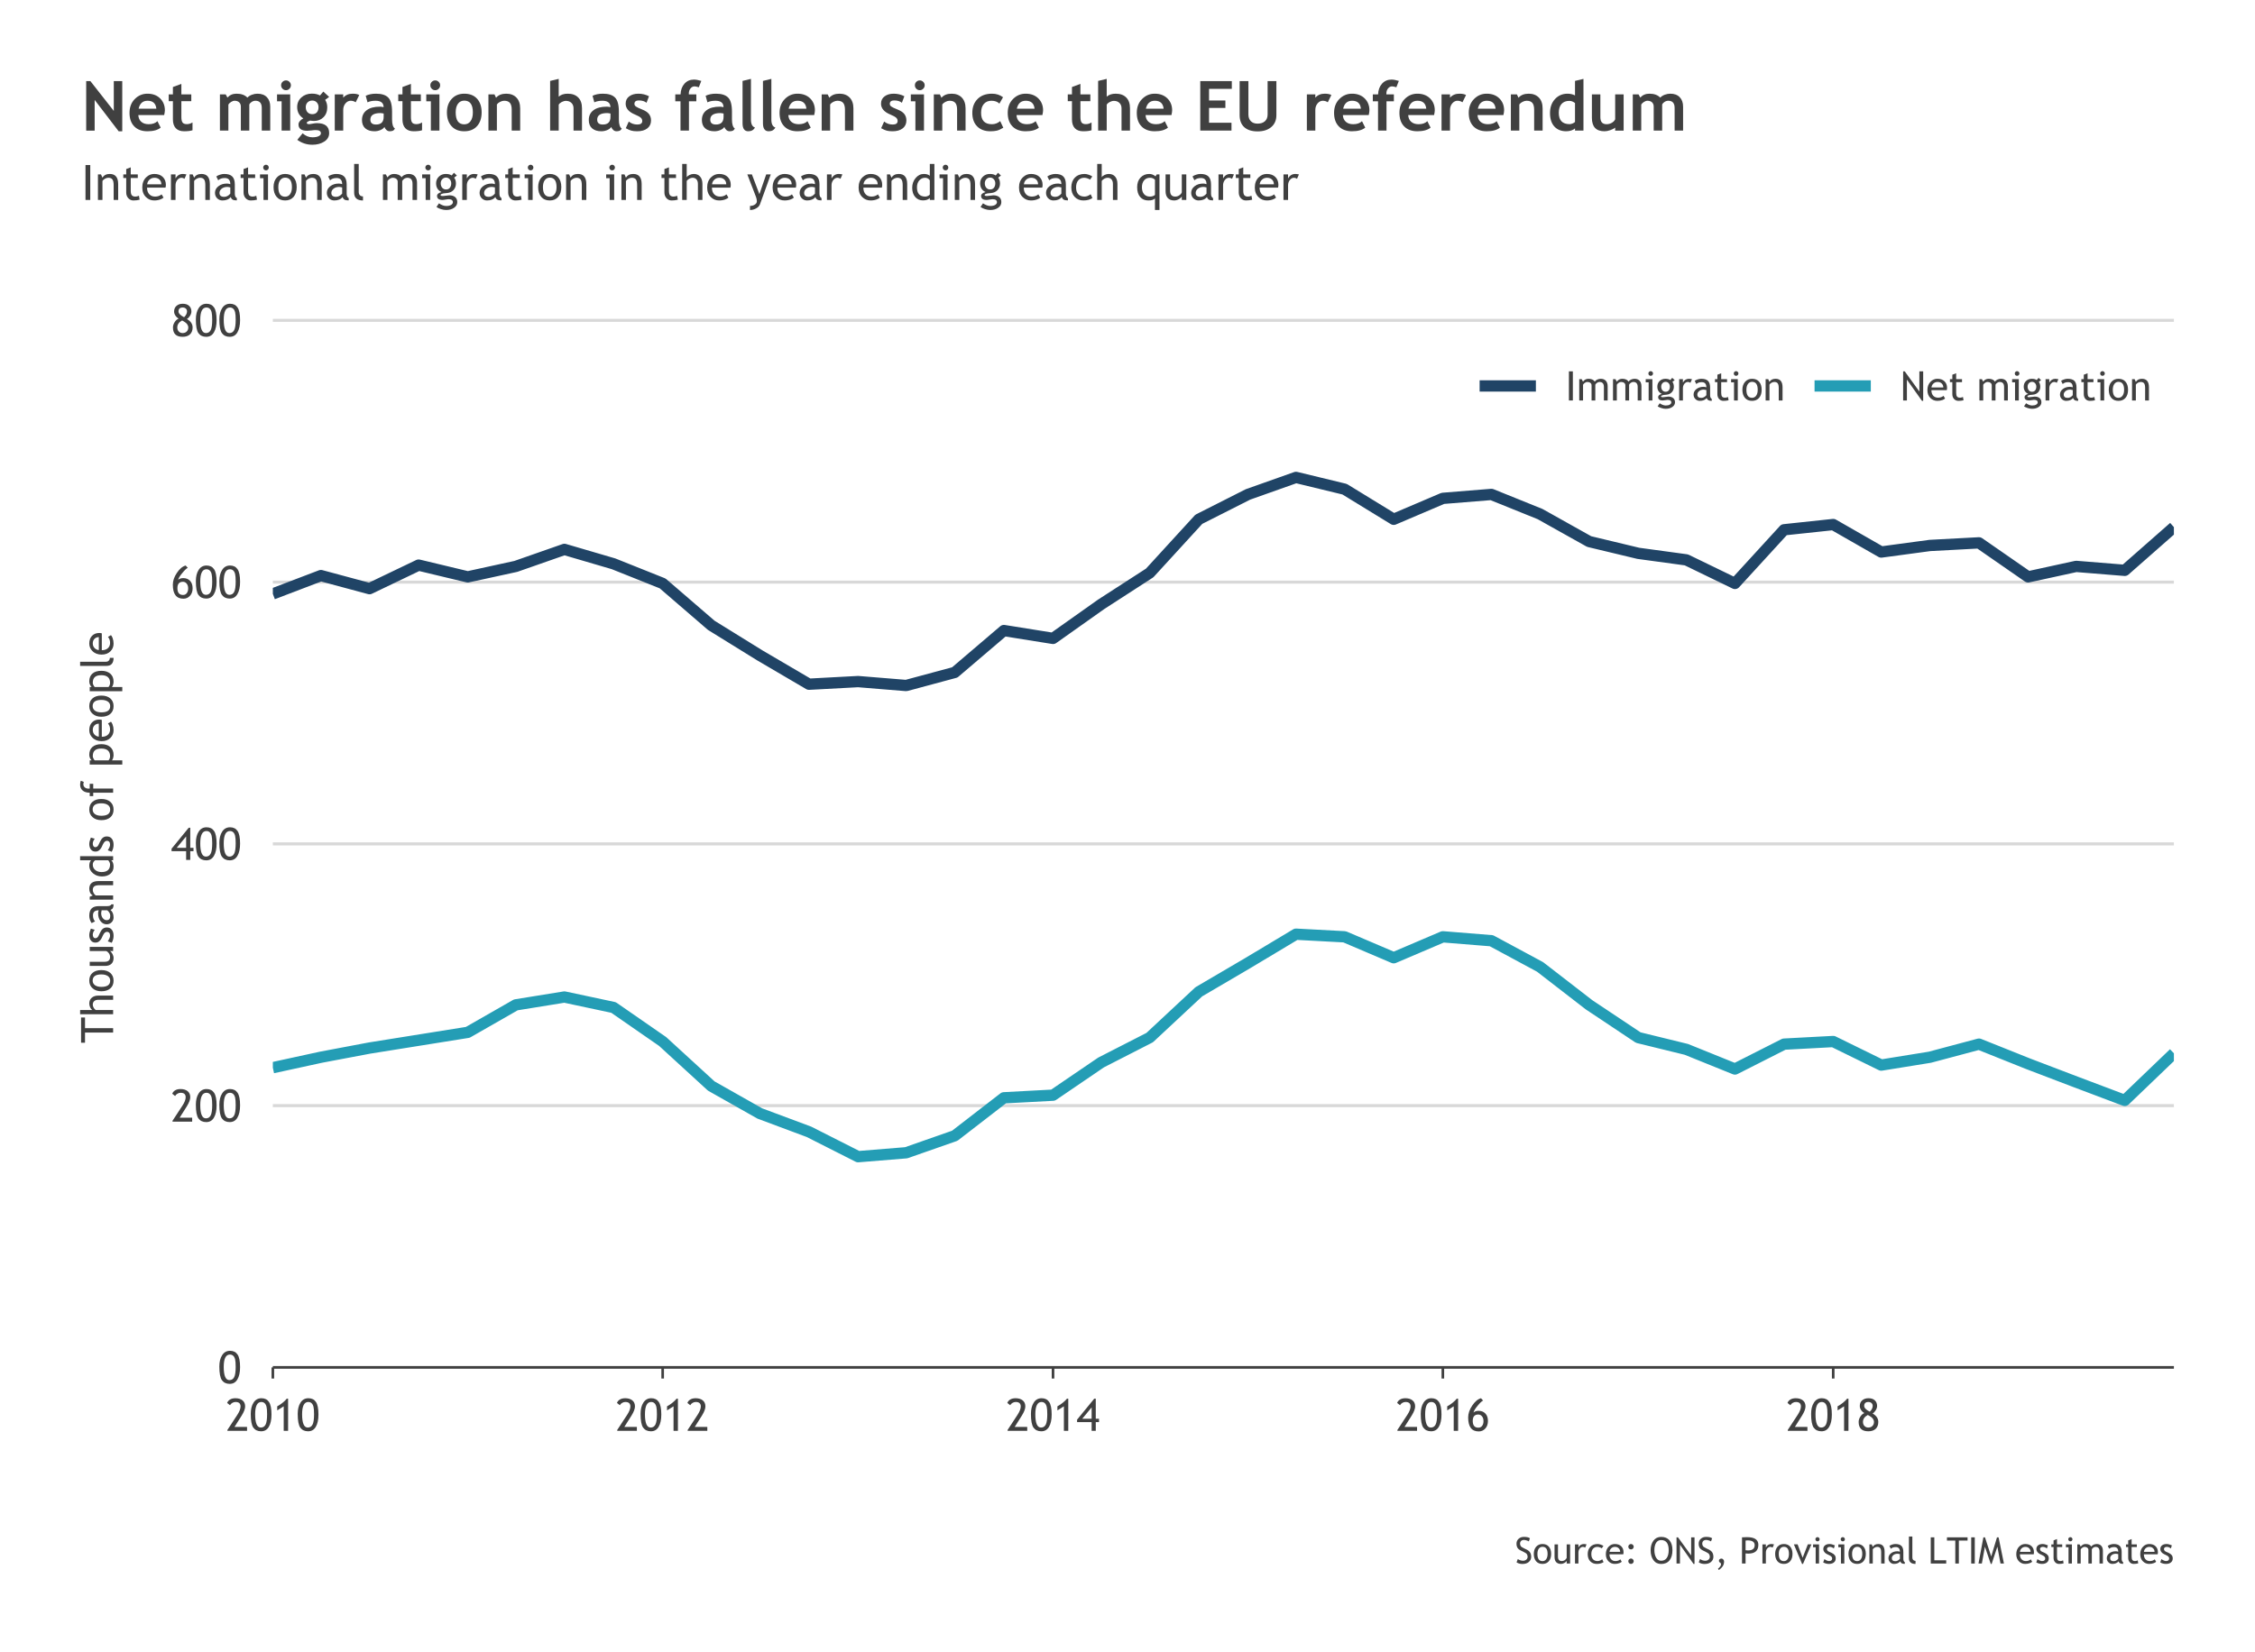 <?xml version="1.0" encoding="UTF-8"?>
<svg xmlns="http://www.w3.org/2000/svg" xmlns:xlink="http://www.w3.org/1999/xlink" width="554pt" height="406pt" viewBox="0 0 554 406" version="1.1">
<defs>
<g>
<symbol overflow="visible" id="glyph0-0">
<path style="stroke:none;" d="M 0.688 -1.875 L 0.688 -6 L 4.812 -6 L 4.812 -1.875 Z M 1.375 -2.562 L 4.125 -2.562 L 4.125 -5.312 L 1.375 -5.312 Z M 1.375 -2.562 "/>
</symbol>
<symbol overflow="visible" id="glyph0-1">
<path style="stroke:none;" d="M 0.344 -4.172 C 0.344 -5.305 0.57 -6.227 1.031 -6.938 C 1.488 -7.656 2.133 -8.016 2.969 -8.016 C 3.789 -8.016 4.406 -7.711 4.812 -7.109 C 5.227 -6.516 5.438 -5.477 5.438 -4 C 5.438 -2.727 5.219 -1.723 4.781 -0.984 C 4.352 -0.254 3.723 0.109 2.891 0.109 C 2.055 0.109 1.422 -0.188 0.984 -0.781 C 0.555 -1.375 0.344 -2.504 0.344 -4.172 Z M 1.422 -4.078 C 1.422 -1.898 1.883 -0.812 2.812 -0.812 C 3.344 -0.812 3.734 -1.051 3.984 -1.531 C 4.234 -2.008 4.359 -2.859 4.359 -4.078 C 4.359 -4.91 4.312 -5.52 4.219 -5.906 C 4.125 -6.301 3.969 -6.598 3.75 -6.797 C 3.539 -6.992 3.27 -7.094 2.938 -7.094 C 1.926 -7.094 1.422 -6.086 1.422 -4.078 Z M 1.422 -4.078 "/>
</symbol>
<symbol overflow="visible" id="glyph0-2">
<path style="stroke:none;" d="M 0.375 0 L 0.375 -0.219 L 2.844 -3.984 C 3.352 -4.773 3.609 -5.445 3.609 -6 C 3.609 -6.727 3.195 -7.094 2.375 -7.094 C 2.082 -7.094 1.812 -7.016 1.562 -6.859 C 1.312 -6.711 1.129 -6.523 1.016 -6.297 L 0.312 -6.859 C 0.438 -7.211 0.676 -7.492 1.031 -7.703 C 1.383 -7.91 1.816 -8.016 2.328 -8.016 C 3.078 -8.016 3.664 -7.836 4.094 -7.484 C 4.52 -7.141 4.734 -6.645 4.734 -6 C 4.734 -5.414 4.453 -4.672 3.891 -3.766 L 2.125 -0.969 L 5.203 -0.969 L 5.203 0 Z M 0.375 0 "/>
</symbol>
<symbol overflow="visible" id="glyph0-3">
<path style="stroke:none;" d="M 4.734 -2.141 L 4.734 0 L 3.719 0 L 3.719 -2.141 L 0.141 -2.141 L 0.141 -2.75 L 4.359 -7.906 L 4.734 -7.906 L 4.734 -2.969 L 5.531 -2.969 L 5.531 -2.141 Z M 3.719 -5.766 L 1.406 -2.969 L 3.719 -2.969 Z M 3.719 -5.766 "/>
</symbol>
<symbol overflow="visible" id="glyph0-4">
<path style="stroke:none;" d="M 3.609 -8.016 L 4.125 -7.438 C 3.812 -7.312 3.359 -6.883 2.766 -6.156 C 2.172 -5.438 1.836 -4.883 1.766 -4.5 C 2.066 -4.781 2.484 -4.922 3.016 -4.922 C 3.711 -4.922 4.27 -4.695 4.688 -4.25 C 5.102 -3.812 5.312 -3.203 5.312 -2.422 C 5.312 -1.648 5.094 -1.031 4.656 -0.562 C 4.227 -0.094 3.691 0.141 3.047 0.141 C 1.316 0.141 0.453 -1.004 0.453 -3.297 C 0.453 -4.254 0.785 -5.227 1.453 -6.219 C 2.129 -7.219 2.848 -7.816 3.609 -8.016 Z M 1.578 -2.453 C 1.578 -1.336 2.035 -0.781 2.953 -0.781 C 3.348 -0.781 3.656 -0.926 3.875 -1.219 C 4.102 -1.508 4.219 -1.895 4.219 -2.375 C 4.219 -2.875 4.098 -3.27 3.859 -3.562 C 3.617 -3.863 3.312 -4.016 2.938 -4.016 C 2.031 -4.016 1.578 -3.492 1.578 -2.453 Z M 1.578 -2.453 "/>
</symbol>
<symbol overflow="visible" id="glyph0-5">
<path style="stroke:none;" d="M 1.891 -4.375 C 1.555 -4.551 1.285 -4.801 1.078 -5.125 C 0.867 -5.445 0.766 -5.773 0.766 -6.109 C 0.766 -6.691 0.961 -7.156 1.359 -7.5 C 1.754 -7.844 2.266 -8.016 2.891 -8.016 C 3.566 -8.016 4.086 -7.844 4.453 -7.5 C 4.828 -7.156 5.016 -6.691 5.016 -6.109 C 5.016 -5.766 4.898 -5.41 4.672 -5.047 C 4.453 -4.691 4.195 -4.43 3.906 -4.266 C 4.844 -3.734 5.312 -3.039 5.312 -2.188 C 5.312 -1.457 5.094 -0.891 4.656 -0.484 C 4.219 -0.086 3.617 0.109 2.859 0.109 C 1.273 0.109 0.484 -0.656 0.484 -2.188 C 0.484 -2.625 0.617 -3.055 0.891 -3.484 C 1.16 -3.91 1.492 -4.207 1.891 -4.375 Z M 3.219 -4.703 C 3.695 -5.16 3.938 -5.641 3.938 -6.141 C 3.938 -6.43 3.836 -6.66 3.641 -6.828 C 3.453 -7.004 3.203 -7.094 2.891 -7.094 C 2.191 -7.094 1.844 -6.77 1.844 -6.125 C 1.844 -5.645 2.301 -5.172 3.219 -4.703 Z M 2.734 -3.906 C 1.941 -3.477 1.547 -2.906 1.547 -2.188 C 1.547 -1.789 1.664 -1.461 1.906 -1.203 C 2.156 -0.941 2.473 -0.812 2.859 -0.812 C 3.266 -0.812 3.598 -0.938 3.859 -1.188 C 4.117 -1.445 4.25 -1.781 4.25 -2.188 C 4.25 -2.469 4.156 -2.738 3.969 -3 C 3.789 -3.258 3.379 -3.562 2.734 -3.906 Z M 2.734 -3.906 "/>
</symbol>
<symbol overflow="visible" id="glyph0-6">
<path style="stroke:none;" d="M 2.672 0 L 2.672 -6.031 L 1.078 -5.031 L 1.078 -6.031 C 1.484 -6.238 1.91 -6.52 2.359 -6.875 C 2.816 -7.238 3.172 -7.582 3.422 -7.906 L 3.75 -7.906 L 3.75 0 Z M 2.672 0 "/>
</symbol>
<symbol overflow="visible" id="glyph1-0">
<path style="stroke:none;" d="M -1.875 -0.688 L -6 -0.688 L -6 -4.812 L -1.875 -4.812 Z M -2.562 -1.375 L -2.562 -4.125 L -5.312 -4.125 L -5.312 -1.375 Z M -2.562 -1.375 "/>
</symbol>
<symbol overflow="visible" id="glyph1-1">
<path style="stroke:none;" d="M -6.906 -3.672 L 0 -3.672 L 0 -2.594 L -6.906 -2.594 L -6.906 -0.094 L -7.875 -0.094 L -7.875 -6.297 L -6.906 -6.297 Z M -6.906 -3.672 "/>
</symbol>
<symbol overflow="visible" id="glyph1-2">
<path style="stroke:none;" d="M 0 -4.266 L -3.609 -4.266 C -4.047 -4.266 -4.383 -4.16 -4.625 -3.953 C -4.875 -3.742 -5 -3.445 -5 -3.062 C -5 -2.812 -4.926 -2.562 -4.781 -2.312 C -4.633 -2.062 -4.469 -1.875 -4.281 -1.75 L 0 -1.75 L 0 -0.719 L -8.109 -0.719 L -8.109 -1.75 L -5.125 -1.75 C -5.332 -1.883 -5.504 -2.102 -5.641 -2.406 C -5.785 -2.707 -5.859 -3.02 -5.859 -3.344 C -5.859 -3.945 -5.656 -4.422 -5.25 -4.766 C -4.852 -5.117 -4.305 -5.297 -3.609 -5.297 L 0 -5.297 Z M 0 -4.266 "/>
</symbol>
<symbol overflow="visible" id="glyph1-3">
<path style="stroke:none;" d="M -2.891 -0.344 C -3.773 -0.344 -4.488 -0.582 -5.031 -1.062 C -5.582 -1.539 -5.859 -2.172 -5.859 -2.953 C -5.859 -3.773 -5.594 -4.41 -5.062 -4.859 C -4.539 -5.316 -3.816 -5.547 -2.891 -5.547 C -1.961 -5.547 -1.227 -5.312 -0.688 -4.844 C -0.156 -4.383 0.109 -3.754 0.109 -2.953 C 0.109 -2.129 -0.16 -1.488 -0.703 -1.031 C -1.242 -0.57 -1.973 -0.344 -2.891 -0.344 Z M -2.891 -1.422 C -1.441 -1.422 -0.719 -1.93 -0.719 -2.953 C -0.719 -3.43 -0.91 -3.805 -1.297 -4.078 C -1.691 -4.348 -2.223 -4.484 -2.891 -4.484 C -4.316 -4.484 -5.031 -3.973 -5.031 -2.953 C -5.031 -2.484 -4.836 -2.109 -4.453 -1.828 C -4.078 -1.555 -3.555 -1.422 -2.891 -1.422 Z M -2.891 -1.422 "/>
</symbol>
<symbol overflow="visible" id="glyph1-4">
<path style="stroke:none;" d="M -5.75 -1.688 L -2.078 -1.688 C -1.191 -1.688 -0.75 -2.07 -0.75 -2.844 C -0.75 -3.188 -0.844 -3.492 -1.031 -3.766 C -1.227 -4.047 -1.457 -4.234 -1.719 -4.328 L -5.75 -4.328 L -5.75 -5.344 L 0 -5.344 L 0 -4.328 L -0.797 -4.328 C -0.566 -4.211 -0.359 -3.977 -0.172 -3.625 C 0.016 -3.281 0.109 -2.945 0.109 -2.625 C 0.109 -1.988 -0.07 -1.504 -0.438 -1.172 C -0.801 -0.836 -1.316 -0.672 -1.984 -0.672 L -5.75 -0.672 Z M -5.75 -1.688 "/>
</symbol>
<symbol overflow="visible" id="glyph1-5">
<path style="stroke:none;" d="M -0.344 -0.344 L -1.312 -0.703 C -0.938 -1.273 -0.75 -1.734 -0.75 -2.078 C -0.75 -2.711 -1.016 -3.031 -1.547 -3.031 C -1.922 -3.031 -2.25 -2.723 -2.531 -2.109 C -2.738 -1.641 -2.898 -1.32 -3.016 -1.156 C -3.129 -1 -3.254 -0.859 -3.391 -0.734 C -3.535 -0.617 -3.688 -0.531 -3.844 -0.469 C -4 -0.414 -4.172 -0.391 -4.359 -0.391 C -4.828 -0.391 -5.191 -0.562 -5.453 -0.906 C -5.723 -1.25 -5.859 -1.695 -5.859 -2.25 C -5.859 -2.664 -5.727 -3.191 -5.469 -3.828 L -4.516 -3.547 C -4.836 -3.141 -5 -2.734 -5 -2.328 C -5 -2.078 -4.941 -1.867 -4.828 -1.703 C -4.711 -1.547 -4.566 -1.469 -4.391 -1.469 C -4.023 -1.469 -3.75 -1.676 -3.562 -2.094 L -3.219 -2.812 C -3.02 -3.258 -2.785 -3.586 -2.516 -3.797 C -2.254 -4.004 -1.93 -4.109 -1.547 -4.109 C -1.023 -4.109 -0.617 -3.926 -0.328 -3.562 C -0.035 -3.195 0.109 -2.695 0.109 -2.062 C 0.109 -1.457 -0.039 -0.883 -0.344 -0.344 Z M -0.344 -0.344 "/>
</symbol>
<symbol overflow="visible" id="glyph1-6">
<path style="stroke:none;" d="M -0.656 -3.969 C -0.145 -3.562 0.109 -2.938 0.109 -2.094 C 0.109 -1.645 -0.051 -1.254 -0.375 -0.922 C -0.707 -0.598 -1.117 -0.438 -1.609 -0.438 C -2.191 -0.438 -2.68 -0.688 -3.078 -1.188 C -3.484 -1.695 -3.688 -2.348 -3.688 -3.141 C -3.688 -3.359 -3.641 -3.602 -3.547 -3.875 C -4.484 -3.875 -4.953 -3.457 -4.953 -2.625 C -4.953 -1.988 -4.781 -1.5 -4.438 -1.156 L -5.281 -0.734 C -5.438 -0.922 -5.57 -1.188 -5.688 -1.531 C -5.801 -1.875 -5.859 -2.203 -5.859 -2.516 C -5.859 -3.348 -5.664 -3.953 -5.281 -4.328 C -4.906 -4.711 -4.305 -4.906 -3.484 -4.906 L -1.422 -4.906 C -0.91 -4.906 -0.57 -5.051 -0.406 -5.344 L 0.109 -5.344 C 0.109 -4.938 0.051 -4.629 -0.062 -4.422 C -0.188 -4.211 -0.383 -4.062 -0.656 -3.969 Z M -2.828 -3.875 C -2.898 -3.551 -2.938 -3.328 -2.938 -3.203 C -2.938 -2.68 -2.801 -2.258 -2.531 -1.938 C -2.27 -1.613 -1.957 -1.453 -1.594 -1.453 C -1 -1.453 -0.703 -1.805 -0.703 -2.516 C -0.703 -3.023 -0.945 -3.477 -1.438 -3.875 Z M -2.828 -3.875 "/>
</symbol>
<symbol overflow="visible" id="glyph1-7">
<path style="stroke:none;" d="M 0 -4.266 L -3.344 -4.266 C -3.957 -4.266 -4.383 -4.172 -4.625 -3.984 C -4.875 -3.805 -5 -3.5 -5 -3.062 C -5 -2.832 -4.926 -2.586 -4.781 -2.328 C -4.645 -2.078 -4.477 -1.883 -4.281 -1.75 L 0 -1.75 L 0 -0.719 L -5.75 -0.719 L -5.75 -1.422 L -5.016 -1.75 C -5.578 -2.082 -5.859 -2.629 -5.859 -3.391 C -5.859 -4.648 -5.094 -5.281 -3.562 -5.281 L 0 -5.281 Z M 0 -4.266 "/>
</symbol>
<symbol overflow="visible" id="glyph1-8">
<path style="stroke:none;" d="M 0 -4.375 L -0.438 -4.375 C -0.07 -4.02 0.109 -3.504 0.109 -2.828 C 0.109 -2.109 -0.145 -1.523 -0.656 -1.078 C -1.176 -0.629 -1.867 -0.406 -2.734 -0.406 C -3.598 -0.406 -4.332 -0.66 -4.938 -1.172 C -5.551 -1.691 -5.859 -2.305 -5.859 -3.016 C -5.859 -3.609 -5.719 -4.062 -5.438 -4.375 L -8.109 -4.375 L -8.109 -5.391 L 0 -5.391 Z M -4.422 -4.375 C -4.805 -4.113 -5 -3.758 -5 -3.312 C -5 -2.77 -4.797 -2.328 -4.391 -1.984 C -3.984 -1.648 -3.461 -1.484 -2.828 -1.484 C -1.441 -1.484 -0.75 -2.113 -0.75 -3.375 C -0.75 -3.531 -0.801 -3.719 -0.906 -3.938 C -1.008 -4.164 -1.117 -4.312 -1.234 -4.375 Z M -4.422 -4.375 "/>
</symbol>
<symbol overflow="visible" id="glyph1-9">
<path style="stroke:none;" d=""/>
</symbol>
<symbol overflow="visible" id="glyph1-10">
<path style="stroke:none;" d="M -7.203 -3.828 C -7.273 -3.629 -7.312 -3.438 -7.312 -3.25 C -7.312 -2.938 -7.191 -2.68 -6.953 -2.484 C -6.711 -2.285 -6.41 -2.188 -6.047 -2.188 C -5.953 -2.188 -5.852 -2.191 -5.75 -2.203 L -5.75 -3.375 L -4.891 -3.375 L -4.891 -2.203 L 0 -2.203 L 0 -1.188 L -4.891 -1.188 L -4.891 -0.344 L -5.75 -0.344 L -5.75 -1.188 C -6.488 -1.188 -7.066 -1.363 -7.484 -1.719 C -7.898 -2.082 -8.109 -2.562 -8.109 -3.156 C -8.109 -3.457 -8.055 -3.781 -7.953 -4.125 Z M -7.203 -3.828 "/>
</symbol>
<symbol overflow="visible" id="glyph1-11">
<path style="stroke:none;" d="M -0.312 -1.75 L 2.25 -1.75 L 2.25 -0.719 L -5.75 -0.719 L -5.75 -1.75 L -5.281 -1.75 C -5.664 -2.133 -5.859 -2.598 -5.859 -3.141 C -5.859 -3.961 -5.602 -4.598 -5.094 -5.047 C -4.582 -5.504 -3.836 -5.734 -2.859 -5.734 C -1.984 -5.734 -1.27 -5.504 -0.719 -5.047 C -0.164 -4.586 0.109 -3.926 0.109 -3.062 C 0.109 -2.82 0.066 -2.562 -0.016 -2.281 C -0.109 -2 -0.207 -1.82 -0.312 -1.75 Z M -4.516 -1.75 L -1.156 -1.75 C -1.062 -1.812 -0.969 -1.945 -0.875 -2.156 C -0.789 -2.363 -0.75 -2.566 -0.75 -2.766 C -0.75 -4.023 -1.469 -4.656 -2.906 -4.656 C -3.625 -4.656 -4.148 -4.504 -4.484 -4.203 C -4.828 -3.91 -5 -3.43 -5 -2.766 C -5 -2.617 -4.945 -2.441 -4.844 -2.234 C -4.75 -2.023 -4.641 -1.863 -4.516 -1.75 Z M -4.516 -1.75 "/>
</symbol>
<symbol overflow="visible" id="glyph1-12">
<path style="stroke:none;" d="M -2.781 -5.562 L -2.781 -1.422 C -2.102 -1.422 -1.582 -1.609 -1.219 -1.984 C -0.906 -2.305 -0.75 -2.723 -0.75 -3.234 C -0.75 -3.816 -0.922 -4.301 -1.266 -4.688 L -0.531 -5.125 C -0.375 -4.969 -0.238 -4.727 -0.125 -4.406 C 0.031 -3.988 0.109 -3.531 0.109 -3.031 C 0.109 -2.312 -0.133 -1.695 -0.625 -1.188 C -1.164 -0.625 -1.895 -0.344 -2.812 -0.344 C -3.758 -0.344 -4.52 -0.633 -5.094 -1.219 C -5.602 -1.727 -5.859 -2.336 -5.859 -3.047 C -5.859 -3.867 -5.629 -4.508 -5.172 -4.969 C -4.723 -5.426 -4.133 -5.656 -3.406 -5.656 C -3.176 -5.656 -2.969 -5.625 -2.781 -5.562 Z M -5 -3.094 C -5 -2.633 -4.852 -2.254 -4.562 -1.953 C -4.281 -1.66 -3.93 -1.492 -3.516 -1.453 L -3.516 -4.641 C -3.93 -4.641 -4.273 -4.508 -4.547 -4.25 C -4.848 -3.969 -5 -3.582 -5 -3.094 Z M -5 -3.094 "/>
</symbol>
<symbol overflow="visible" id="glyph1-13">
<path style="stroke:none;" d="M -1.625 -0.812 L -8.109 -0.812 L -8.109 -1.828 L -1.797 -1.828 C -1.492 -1.828 -1.254 -1.914 -1.078 -2.094 C -0.898 -2.27 -0.812 -2.5 -0.812 -2.781 L 0.109 -2.781 C 0.109 -1.469 -0.469 -0.812 -1.625 -0.812 Z M -1.625 -0.812 "/>
</symbol>
<symbol overflow="visible" id="glyph2-0">
<path style="stroke:none;" d="M 0.625 -1.703 L 0.625 -5.453 L 4.375 -5.453 L 4.375 -1.703 Z M 1.25 -2.328 L 3.75 -2.328 L 3.75 -4.828 L 1.25 -4.828 Z M 1.25 -2.328 "/>
</symbol>
<symbol overflow="visible" id="glyph2-1">
<path style="stroke:none;" d="M 0.906 0 L 0.906 -7.156 L 1.875 -7.156 L 1.875 0 Z M 0.906 0 "/>
</symbol>
<symbol overflow="visible" id="glyph2-2">
<path style="stroke:none;" d="M 6.719 0 L 6.719 -3.312 C 6.719 -4.133 6.359 -4.547 5.641 -4.547 C 5.422 -4.547 5.211 -4.473 5.016 -4.328 C 4.816 -4.191 4.68 -4.039 4.609 -3.875 L 4.609 0 L 3.688 0 L 3.688 -3.719 C 3.688 -3.977 3.586 -4.18 3.391 -4.328 C 3.203 -4.473 2.945 -4.547 2.625 -4.547 C 2.438 -4.547 2.238 -4.473 2.031 -4.328 C 1.82 -4.18 1.676 -4.023 1.594 -3.859 L 1.594 0 L 0.656 0 L 0.656 -5.234 L 1.266 -5.234 L 1.578 -4.625 C 1.93 -5.094 2.379 -5.328 2.922 -5.328 C 3.66 -5.328 4.18 -5.094 4.484 -4.625 C 4.586 -4.82 4.781 -4.988 5.062 -5.125 C 5.352 -5.258 5.645 -5.328 5.938 -5.328 C 6.477 -5.328 6.895 -5.164 7.188 -4.844 C 7.488 -4.52 7.641 -4.07 7.641 -3.5 L 7.641 0 Z M 6.719 0 "/>
</symbol>
<symbol overflow="visible" id="glyph2-3">
<path style="stroke:none;" d="M 1.609 -7.203 C 1.773 -7.203 1.91 -7.145 2.016 -7.031 C 2.129 -6.926 2.188 -6.797 2.188 -6.641 C 2.188 -6.473 2.129 -6.332 2.016 -6.219 C 1.91 -6.113 1.773 -6.062 1.609 -6.062 C 1.453 -6.062 1.316 -6.113 1.203 -6.219 C 1.098 -6.332 1.047 -6.473 1.047 -6.641 C 1.047 -6.797 1.098 -6.926 1.203 -7.031 C 1.316 -7.145 1.453 -7.203 1.609 -7.203 Z M 1.109 0 L 1.109 -4.453 L 0.391 -4.453 L 0.391 -5.234 L 2.031 -5.234 L 2.031 0 Z M 1.109 0 "/>
</symbol>
<symbol overflow="visible" id="glyph2-4">
<path style="stroke:none;" d="M 0.469 1.438 L 0.969 0.688 C 1.508 1.051 2.008 1.234 2.469 1.234 C 2.883 1.234 3.211 1.16 3.453 1.016 C 3.703 0.867 3.828 0.688 3.828 0.469 C 3.828 0.051 3.52 -0.156 2.906 -0.156 C 2.801 -0.156 2.609 -0.129 2.328 -0.078 C 2.055 -0.023 1.848 0 1.703 0 C 0.961 0 0.594 -0.281 0.594 -0.844 C 0.594 -1.02 0.676 -1.176 0.844 -1.312 C 1.02 -1.457 1.238 -1.555 1.5 -1.609 C 0.758 -1.961 0.391 -2.562 0.391 -3.406 C 0.391 -3.957 0.578 -4.414 0.953 -4.781 C 1.336 -5.145 1.812 -5.328 2.375 -5.328 C 2.883 -5.328 3.285 -5.223 3.578 -5.016 L 4.047 -5.562 L 4.656 -5 L 4.094 -4.578 C 4.332 -4.266 4.453 -3.859 4.453 -3.359 C 4.453 -2.836 4.285 -2.395 3.953 -2.031 C 3.629 -1.676 3.195 -1.473 2.656 -1.422 L 1.891 -1.344 C 1.805 -1.332 1.688 -1.297 1.531 -1.234 C 1.375 -1.172 1.297 -1.094 1.297 -1 C 1.297 -0.863 1.457 -0.797 1.781 -0.797 C 1.914 -0.797 2.129 -0.82 2.422 -0.875 C 2.723 -0.926 2.945 -0.953 3.094 -0.953 C 3.602 -0.953 4.004 -0.828 4.297 -0.578 C 4.586 -0.336 4.734 0 4.734 0.438 C 4.734 0.914 4.516 1.301 4.078 1.594 C 3.648 1.895 3.102 2.047 2.438 2.047 C 2.102 2.047 1.75 1.984 1.375 1.859 C 1 1.742 0.695 1.602 0.469 1.438 Z M 2.438 -4.578 C 2.113 -4.578 1.848 -4.461 1.641 -4.234 C 1.441 -4.004 1.344 -3.727 1.344 -3.406 C 1.344 -3.039 1.441 -2.738 1.641 -2.5 C 1.836 -2.258 2.102 -2.141 2.438 -2.141 C 2.77 -2.141 3.023 -2.254 3.203 -2.484 C 3.391 -2.723 3.484 -3.031 3.484 -3.406 C 3.484 -3.727 3.383 -4.004 3.188 -4.234 C 2.988 -4.461 2.738 -4.578 2.438 -4.578 Z M 2.438 -4.578 "/>
</symbol>
<symbol overflow="visible" id="glyph2-5">
<path style="stroke:none;" d="M 3.5 -4.344 C 3.301 -4.477 3.098 -4.547 2.891 -4.547 C 2.555 -4.547 2.266 -4.395 2.016 -4.094 C 1.773 -3.789 1.656 -3.426 1.656 -3 L 1.656 0 L 0.734 0 L 0.734 -5.234 L 1.656 -5.234 L 1.656 -4.391 C 2 -5.016 2.504 -5.328 3.172 -5.328 C 3.336 -5.328 3.578 -5.297 3.891 -5.234 Z M 3.5 -4.344 "/>
</symbol>
<symbol overflow="visible" id="glyph2-6">
<path style="stroke:none;" d="M 3.609 -0.594 C 3.242 -0.133 2.676 0.094 1.906 0.094 C 1.5 0.094 1.145 -0.051 0.844 -0.344 C 0.539 -0.645 0.391 -1.016 0.391 -1.453 C 0.391 -1.984 0.617 -2.43 1.078 -2.797 C 1.547 -3.172 2.141 -3.359 2.859 -3.359 C 3.055 -3.359 3.281 -3.316 3.531 -3.234 C 3.531 -4.078 3.148 -4.5 2.391 -4.5 C 1.816 -4.5 1.375 -4.344 1.062 -4.031 L 0.672 -4.812 C 0.836 -4.945 1.078 -5.066 1.391 -5.172 C 1.703 -5.273 2 -5.328 2.281 -5.328 C 3.039 -5.328 3.594 -5.156 3.938 -4.812 C 4.281 -4.469 4.453 -3.922 4.453 -3.172 L 4.453 -1.297 C 4.453 -0.828 4.586 -0.52 4.859 -0.375 L 4.859 0.094 C 4.484 0.094 4.203 0.039 4.016 -0.062 C 3.828 -0.176 3.691 -0.352 3.609 -0.594 Z M 3.531 -2.562 C 3.238 -2.633 3.031 -2.672 2.906 -2.672 C 2.438 -2.672 2.051 -2.547 1.75 -2.297 C 1.457 -2.055 1.312 -1.773 1.312 -1.453 C 1.312 -0.91 1.633 -0.641 2.281 -0.641 C 2.75 -0.641 3.164 -0.859 3.531 -1.297 Z M 3.531 -2.562 "/>
</symbol>
<symbol overflow="visible" id="glyph2-7">
<path style="stroke:none;" d="M 0.984 -4.5 L 0.391 -4.5 L 0.391 -5.234 L 0.984 -5.234 L 0.984 -6.328 L 1.922 -6.688 L 1.922 -5.234 L 3.359 -5.234 L 3.359 -4.5 L 1.922 -4.5 L 1.922 -1.906 C 1.922 -1.457 1.992 -1.141 2.141 -0.953 C 2.285 -0.773 2.523 -0.688 2.859 -0.688 C 3.098 -0.688 3.344 -0.742 3.594 -0.859 L 3.734 -0.047 C 3.348 0.047 2.926 0.094 2.469 0.094 C 2.051 0.094 1.695 -0.055 1.406 -0.359 C 1.125 -0.672 0.984 -1.062 0.984 -1.531 Z M 0.984 -4.5 "/>
</symbol>
<symbol overflow="visible" id="glyph2-8">
<path style="stroke:none;" d="M 0.312 -2.625 C 0.312 -3.438 0.531 -4.086 0.969 -4.578 C 1.406 -5.078 1.977 -5.328 2.688 -5.328 C 3.438 -5.328 4.016 -5.086 4.422 -4.609 C 4.836 -4.129 5.047 -3.469 5.047 -2.625 C 5.047 -1.781 4.832 -1.113 4.406 -0.625 C 3.988 -0.145 3.414 0.094 2.688 0.094 C 1.938 0.094 1.352 -0.148 0.938 -0.641 C 0.52 -1.129 0.312 -1.789 0.312 -2.625 Z M 1.297 -2.625 C 1.297 -1.312 1.758 -0.656 2.688 -0.656 C 3.113 -0.656 3.453 -0.832 3.703 -1.188 C 3.953 -1.539 4.078 -2.02 4.078 -2.625 C 4.078 -3.926 3.613 -4.578 2.688 -4.578 C 2.258 -4.578 1.922 -4.398 1.672 -4.047 C 1.422 -3.703 1.297 -3.227 1.297 -2.625 Z M 1.297 -2.625 "/>
</symbol>
<symbol overflow="visible" id="glyph2-9">
<path style="stroke:none;" d="M 3.875 0 L 3.875 -3.047 C 3.875 -3.598 3.789 -3.984 3.625 -4.203 C 3.457 -4.43 3.176 -4.547 2.781 -4.547 C 2.57 -4.547 2.348 -4.484 2.109 -4.359 C 1.879 -4.234 1.707 -4.078 1.594 -3.891 L 1.594 0 L 0.656 0 L 0.656 -5.234 L 1.297 -5.234 L 1.594 -4.562 C 1.895 -5.07 2.395 -5.328 3.094 -5.328 C 4.238 -5.328 4.812 -4.629 4.812 -3.234 L 4.812 0 Z M 3.875 0 "/>
</symbol>
<symbol overflow="visible" id="glyph2-10">
<path style="stroke:none;" d="M 5.359 0.094 L 1.656 -5.125 L 1.656 0 L 0.734 0 L 0.734 -7.156 L 1.125 -7.156 L 4.719 -2.203 L 4.719 -7.156 L 5.656 -7.156 L 5.656 0.094 Z M 5.359 0.094 "/>
</symbol>
<symbol overflow="visible" id="glyph2-11">
<path style="stroke:none;" d="M 5.062 -2.531 L 1.297 -2.531 C 1.297 -1.914 1.461 -1.441 1.797 -1.109 C 2.086 -0.828 2.469 -0.688 2.938 -0.688 C 3.469 -0.688 3.91 -0.836 4.266 -1.141 L 4.656 -0.484 C 4.508 -0.336 4.289 -0.211 4 -0.109 C 3.625 0.023 3.211 0.094 2.766 0.094 C 2.098 0.094 1.535 -0.129 1.078 -0.578 C 0.566 -1.066 0.312 -1.723 0.312 -2.547 C 0.312 -3.41 0.578 -4.102 1.109 -4.625 C 1.578 -5.094 2.129 -5.328 2.766 -5.328 C 3.516 -5.328 4.098 -5.117 4.516 -4.703 C 4.93 -4.297 5.141 -3.758 5.141 -3.094 C 5.141 -2.883 5.113 -2.695 5.062 -2.531 Z M 2.812 -4.547 C 2.395 -4.547 2.047 -4.41 1.766 -4.141 C 1.504 -3.891 1.352 -3.578 1.312 -3.203 L 4.219 -3.203 C 4.219 -3.578 4.098 -3.891 3.859 -4.141 C 3.609 -4.41 3.258 -4.547 2.812 -4.547 Z M 2.812 -4.547 "/>
</symbol>
<symbol overflow="visible" id="glyph2-12">
<path style="stroke:none;" d=""/>
</symbol>
<symbol overflow="visible" id="glyph3-0">
<path style="stroke:none;" d="M 0.562 -1.531 L 0.562 -4.906 L 3.938 -4.906 L 3.938 -1.531 Z M 1.125 -2.094 L 3.375 -2.094 L 3.375 -4.344 L 1.125 -4.344 Z M 1.125 -2.094 "/>
</symbol>
<symbol overflow="visible" id="glyph3-1">
<path style="stroke:none;" d="M 0.375 -0.297 L 0.688 -1.109 C 0.852 -0.984 1.055 -0.879 1.297 -0.797 C 1.547 -0.723 1.766 -0.688 1.953 -0.688 C 2.297 -0.688 2.57 -0.781 2.781 -0.969 C 2.988 -1.156 3.094 -1.391 3.094 -1.672 C 3.094 -1.891 3.035 -2.094 2.922 -2.281 C 2.805 -2.469 2.516 -2.672 2.047 -2.891 L 1.531 -3.141 C 1.094 -3.336 0.785 -3.578 0.609 -3.859 C 0.441 -4.141 0.359 -4.477 0.359 -4.875 C 0.359 -5.352 0.523 -5.75 0.859 -6.062 C 1.203 -6.383 1.641 -6.547 2.172 -6.547 C 2.879 -6.547 3.375 -6.43 3.656 -6.203 L 3.391 -5.438 C 3.273 -5.52 3.098 -5.598 2.859 -5.672 C 2.617 -5.754 2.395 -5.797 2.188 -5.797 C 1.895 -5.797 1.66 -5.711 1.484 -5.547 C 1.316 -5.379 1.234 -5.16 1.234 -4.891 C 1.234 -4.723 1.266 -4.57 1.328 -4.438 C 1.391 -4.301 1.473 -4.188 1.578 -4.094 C 1.691 -4.008 1.914 -3.883 2.25 -3.719 L 2.781 -3.469 C 3.219 -3.258 3.523 -3.008 3.703 -2.719 C 3.879 -2.438 3.969 -2.07 3.969 -1.625 C 3.969 -1.145 3.773 -0.734 3.391 -0.391 C 3.004 -0.055 2.484 0.109 1.828 0.109 C 1.254 0.109 0.77 -0.023 0.375 -0.297 Z M 0.375 -0.297 "/>
</symbol>
<symbol overflow="visible" id="glyph3-2">
<path style="stroke:none;" d="M 0.281 -2.359 C 0.281 -3.086 0.473 -3.676 0.859 -4.125 C 1.254 -4.57 1.773 -4.797 2.422 -4.797 C 3.086 -4.797 3.609 -4.578 3.984 -4.141 C 4.359 -3.711 4.547 -3.117 4.547 -2.359 C 4.547 -1.598 4.352 -1 3.969 -0.562 C 3.594 -0.125 3.078 0.094 2.422 0.094 C 1.742 0.094 1.219 -0.125 0.844 -0.562 C 0.469 -1.008 0.281 -1.609 0.281 -2.359 Z M 1.172 -2.359 C 1.172 -1.18 1.586 -0.594 2.422 -0.594 C 2.805 -0.594 3.109 -0.75 3.328 -1.062 C 3.555 -1.383 3.672 -1.816 3.672 -2.359 C 3.672 -3.523 3.254 -4.109 2.422 -4.109 C 2.035 -4.109 1.727 -3.953 1.5 -3.641 C 1.281 -3.336 1.172 -2.91 1.172 -2.359 Z M 1.172 -2.359 "/>
</symbol>
<symbol overflow="visible" id="glyph3-3">
<path style="stroke:none;" d="M 1.391 -4.703 L 1.391 -1.703 C 1.391 -0.973 1.703 -0.609 2.328 -0.609 C 2.609 -0.609 2.859 -0.688 3.078 -0.844 C 3.305 -1.008 3.457 -1.195 3.531 -1.406 L 3.531 -4.703 L 4.375 -4.703 L 4.375 0 L 3.531 0 L 3.531 -0.656 C 3.438 -0.469 3.25 -0.297 2.969 -0.141 C 2.688 0.016 2.41 0.094 2.141 0.094 C 1.629 0.094 1.234 -0.051 0.953 -0.344 C 0.68 -0.645 0.547 -1.07 0.547 -1.625 L 0.547 -4.703 Z M 1.391 -4.703 "/>
</symbol>
<symbol overflow="visible" id="glyph3-4">
<path style="stroke:none;" d="M 3.156 -3.906 C 2.969 -4.031 2.785 -4.094 2.609 -4.094 C 2.305 -4.094 2.047 -3.957 1.828 -3.688 C 1.609 -3.414 1.5 -3.086 1.5 -2.703 L 1.5 0 L 0.656 0 L 0.656 -4.703 L 1.5 -4.703 L 1.5 -3.953 C 1.801 -4.516 2.254 -4.797 2.859 -4.797 C 3.004 -4.797 3.219 -4.77 3.5 -4.719 Z M 3.156 -3.906 "/>
</symbol>
<symbol overflow="visible" id="glyph3-5">
<path style="stroke:none;" d="M 4.141 -4.328 L 3.734 -3.734 C 3.648 -3.816 3.5 -3.895 3.281 -3.969 C 3.062 -4.051 2.848 -4.094 2.641 -4.094 C 2.191 -4.094 1.832 -3.93 1.562 -3.609 C 1.301 -3.297 1.172 -2.863 1.172 -2.312 C 1.172 -1.758 1.305 -1.336 1.578 -1.047 C 1.848 -0.754 2.223 -0.609 2.703 -0.609 C 3.078 -0.609 3.457 -0.754 3.844 -1.047 L 4.172 -0.344 C 3.723 -0.051 3.164 0.094 2.5 0.094 C 1.863 0.094 1.332 -0.117 0.906 -0.547 C 0.488 -0.984 0.281 -1.57 0.281 -2.312 C 0.281 -3.062 0.5 -3.66 0.938 -4.109 C 1.375 -4.566 1.969 -4.797 2.719 -4.797 C 2.969 -4.797 3.234 -4.742 3.516 -4.641 C 3.797 -4.535 4.004 -4.43 4.141 -4.328 Z M 4.141 -4.328 "/>
</symbol>
<symbol overflow="visible" id="glyph3-6">
<path style="stroke:none;" d="M 4.562 -2.266 L 1.172 -2.266 C 1.172 -1.723 1.32 -1.301 1.625 -1 C 1.883 -0.738 2.223 -0.609 2.641 -0.609 C 3.117 -0.609 3.52 -0.75 3.844 -1.031 L 4.188 -0.438 C 4.062 -0.301 3.863 -0.188 3.594 -0.094 C 3.258 0.031 2.891 0.094 2.484 0.094 C 1.891 0.094 1.383 -0.109 0.969 -0.516 C 0.508 -0.953 0.281 -1.547 0.281 -2.297 C 0.281 -3.078 0.52 -3.703 1 -4.172 C 1.414 -4.586 1.91 -4.797 2.484 -4.797 C 3.16 -4.797 3.688 -4.609 4.062 -4.234 C 4.438 -3.867 4.625 -3.383 4.625 -2.781 C 4.625 -2.594 4.602 -2.422 4.562 -2.266 Z M 2.531 -4.094 C 2.156 -4.094 1.844 -3.973 1.594 -3.734 C 1.352 -3.504 1.219 -3.219 1.188 -2.875 L 3.797 -2.875 C 3.797 -3.219 3.688 -3.5 3.469 -3.719 C 3.238 -3.969 2.926 -4.094 2.531 -4.094 Z M 2.531 -4.094 "/>
</symbol>
<symbol overflow="visible" id="glyph3-7">
<path style="stroke:none;" d="M 1.562 -4.797 C 1.738 -4.797 1.891 -4.727 2.016 -4.594 C 2.148 -4.469 2.219 -4.316 2.219 -4.141 C 2.219 -3.953 2.148 -3.789 2.016 -3.656 C 1.891 -3.531 1.738 -3.469 1.562 -3.469 C 1.375 -3.469 1.211 -3.531 1.078 -3.656 C 0.953 -3.789 0.891 -3.953 0.891 -4.141 C 0.891 -4.316 0.953 -4.469 1.078 -4.594 C 1.211 -4.727 1.375 -4.797 1.562 -4.797 Z M 1.562 -1.234 C 1.738 -1.234 1.891 -1.164 2.016 -1.031 C 2.148 -0.906 2.219 -0.754 2.219 -0.578 C 2.219 -0.391 2.148 -0.227 2.016 -0.094 C 1.891 0.031 1.738 0.094 1.562 0.094 C 1.375 0.094 1.211 0.031 1.078 -0.094 C 0.953 -0.227 0.891 -0.391 0.891 -0.578 C 0.891 -0.754 0.953 -0.906 1.078 -1.031 C 1.211 -1.164 1.375 -1.234 1.562 -1.234 Z M 1.562 -1.234 "/>
</symbol>
<symbol overflow="visible" id="glyph3-8">
<path style="stroke:none;" d=""/>
</symbol>
<symbol overflow="visible" id="glyph3-9">
<path style="stroke:none;" d="M 0.359 -3.281 C 0.359 -4.207 0.586 -4.984 1.047 -5.609 C 1.516 -6.234 2.145 -6.547 2.938 -6.547 C 3.832 -6.547 4.52 -6.258 5 -5.688 C 5.477 -5.113 5.719 -4.312 5.719 -3.281 C 5.719 -2.219 5.477 -1.383 5 -0.781 C 4.52 -0.188 3.832 0.109 2.938 0.109 C 2.133 0.109 1.504 -0.203 1.047 -0.828 C 0.586 -1.461 0.359 -2.281 0.359 -3.281 Z M 1.281 -3.281 C 1.281 -2.539 1.426 -1.922 1.719 -1.422 C 2.008 -0.93 2.414 -0.688 2.938 -0.688 C 3.539 -0.688 4 -0.91 4.312 -1.359 C 4.633 -1.816 4.797 -2.457 4.797 -3.281 C 4.797 -4.938 4.176 -5.766 2.938 -5.766 C 2.395 -5.766 1.984 -5.539 1.703 -5.094 C 1.422 -4.645 1.281 -4.039 1.281 -3.281 Z M 1.281 -3.281 "/>
</symbol>
<symbol overflow="visible" id="glyph3-10">
<path style="stroke:none;" d="M 4.828 0.094 L 1.5 -4.625 L 1.5 0 L 0.656 0 L 0.656 -6.438 L 1.016 -6.438 L 4.25 -1.984 L 4.25 -6.438 L 5.078 -6.438 L 5.078 0.094 Z M 4.828 0.094 "/>
</symbol>
<symbol overflow="visible" id="glyph3-11">
<path style="stroke:none;" d="M 0.984 1.594 L 0.766 1.281 C 1.266 0.863 1.516 0.508 1.516 0.219 C 1.516 0.094 1.473 -0.031 1.391 -0.156 C 1.129 -0.281 1 -0.457 1 -0.688 C 1 -0.844 1.055 -0.969 1.172 -1.062 C 1.297 -1.164 1.453 -1.219 1.641 -1.219 C 1.797 -1.219 1.938 -1.145 2.062 -1 C 2.195 -0.863 2.266 -0.703 2.266 -0.516 C 2.266 -0.117 2.18 0.227 2.016 0.531 C 1.859 0.844 1.516 1.195 0.984 1.594 Z M 0.984 1.594 "/>
</symbol>
<symbol overflow="visible" id="glyph3-12">
<path style="stroke:none;" d="M 1.531 -2.484 L 1.531 0 L 0.656 0 L 0.656 -6.438 C 1.32 -6.469 1.723 -6.484 1.859 -6.484 C 3.734 -6.484 4.672 -5.859 4.672 -4.609 C 4.672 -3.16 3.844 -2.438 2.188 -2.438 C 2.094 -2.438 1.875 -2.453 1.531 -2.484 Z M 1.531 -5.641 L 1.531 -3.266 C 1.906 -3.234 2.102 -3.219 2.125 -3.219 C 3.219 -3.219 3.766 -3.648 3.766 -4.516 C 3.766 -5.297 3.18 -5.688 2.016 -5.688 C 1.898 -5.688 1.738 -5.672 1.531 -5.641 Z M 1.531 -5.641 "/>
</symbol>
<symbol overflow="visible" id="glyph3-13">
<path style="stroke:none;" d="M 2.297 0.094 L 2.062 0.094 L 0.047 -4.719 L 0.969 -4.719 L 2.203 -1.422 L 3.484 -4.719 L 4.359 -4.719 Z M 2.297 0.094 "/>
</symbol>
<symbol overflow="visible" id="glyph3-14">
<path style="stroke:none;" d="M 1.453 -6.484 C 1.598 -6.484 1.719 -6.43 1.812 -6.328 C 1.914 -6.234 1.969 -6.113 1.969 -5.969 C 1.969 -5.82 1.914 -5.695 1.812 -5.594 C 1.719 -5.5 1.598 -5.453 1.453 -5.453 C 1.316 -5.453 1.195 -5.5 1.094 -5.594 C 0.988 -5.695 0.938 -5.82 0.938 -5.969 C 0.938 -6.113 0.984 -6.234 1.078 -6.328 C 1.18 -6.43 1.305 -6.484 1.453 -6.484 Z M 1 0 L 1 -4 L 0.359 -4 L 0.359 -4.703 L 1.828 -4.703 L 1.828 0 Z M 1 0 "/>
</symbol>
<symbol overflow="visible" id="glyph3-15">
<path style="stroke:none;" d="M 0.281 -0.281 L 0.578 -1.078 C 1.047 -0.766 1.422 -0.609 1.703 -0.609 C 2.223 -0.609 2.484 -0.828 2.484 -1.266 C 2.484 -1.578 2.234 -1.844 1.734 -2.062 C 1.348 -2.238 1.086 -2.375 0.953 -2.469 C 0.816 -2.562 0.703 -2.664 0.609 -2.781 C 0.516 -2.895 0.441 -3.016 0.391 -3.141 C 0.336 -3.273 0.312 -3.414 0.312 -3.562 C 0.312 -3.945 0.453 -4.25 0.734 -4.469 C 1.016 -4.688 1.383 -4.797 1.844 -4.797 C 2.188 -4.797 2.617 -4.688 3.141 -4.469 L 2.906 -3.703 C 2.57 -3.961 2.238 -4.094 1.906 -4.094 C 1.707 -4.094 1.539 -4.047 1.406 -3.953 C 1.27 -3.859 1.203 -3.738 1.203 -3.594 C 1.203 -3.289 1.367 -3.062 1.703 -2.906 L 2.312 -2.641 C 2.676 -2.473 2.941 -2.281 3.109 -2.062 C 3.273 -1.852 3.359 -1.586 3.359 -1.266 C 3.359 -0.836 3.207 -0.504 2.906 -0.266 C 2.613 -0.023 2.207 0.094 1.688 0.094 C 1.188 0.094 0.719 -0.031 0.281 -0.281 Z M 0.281 -0.281 "/>
</symbol>
<symbol overflow="visible" id="glyph3-16">
<path style="stroke:none;" d="M 3.484 0 L 3.484 -2.734 C 3.484 -3.234 3.406 -3.582 3.25 -3.781 C 3.102 -3.988 2.852 -4.094 2.5 -4.094 C 2.312 -4.094 2.113 -4.035 1.906 -3.922 C 1.695 -3.805 1.535 -3.664 1.422 -3.5 L 1.422 0 L 0.594 0 L 0.594 -4.703 L 1.172 -4.703 L 1.422 -4.094 C 1.703 -4.562 2.156 -4.797 2.781 -4.797 C 3.812 -4.797 4.328 -4.164 4.328 -2.906 L 4.328 0 Z M 3.484 0 "/>
</symbol>
<symbol overflow="visible" id="glyph3-17">
<path style="stroke:none;" d="M 3.25 -0.547 C 2.914 -0.117 2.406 0.094 1.719 0.094 C 1.352 0.094 1.035 -0.039 0.766 -0.312 C 0.492 -0.582 0.359 -0.914 0.359 -1.312 C 0.359 -1.789 0.566 -2.191 0.984 -2.516 C 1.398 -2.848 1.93 -3.016 2.578 -3.016 C 2.754 -3.016 2.953 -2.977 3.172 -2.906 C 3.172 -3.664 2.832 -4.047 2.156 -4.047 C 1.633 -4.047 1.234 -3.906 0.953 -3.625 L 0.594 -4.328 C 0.75 -4.453 0.969 -4.562 1.25 -4.656 C 1.531 -4.75 1.801 -4.797 2.062 -4.797 C 2.738 -4.797 3.234 -4.641 3.547 -4.328 C 3.859 -4.016 4.016 -3.52 4.016 -2.844 L 4.016 -1.156 C 4.016 -0.75 4.133 -0.473 4.375 -0.328 L 4.375 0.078 C 4.039 0.078 3.785 0.031 3.609 -0.062 C 3.441 -0.156 3.32 -0.316 3.25 -0.547 Z M 3.172 -2.312 C 2.91 -2.375 2.727 -2.406 2.625 -2.406 C 2.195 -2.406 1.848 -2.297 1.578 -2.078 C 1.316 -1.859 1.188 -1.602 1.188 -1.312 C 1.188 -0.82 1.473 -0.578 2.047 -0.578 C 2.473 -0.578 2.848 -0.773 3.172 -1.172 Z M 3.172 -2.312 "/>
</symbol>
<symbol overflow="visible" id="glyph3-18">
<path style="stroke:none;" d="M 0.656 -1.328 L 0.656 -6.641 L 1.5 -6.641 L 1.5 -1.469 C 1.5 -1.219 1.566 -1.02 1.703 -0.875 C 1.848 -0.727 2.039 -0.656 2.281 -0.656 L 2.281 0.094 C 1.195 0.094 0.656 -0.379 0.656 -1.328 Z M 0.656 -1.328 "/>
</symbol>
<symbol overflow="visible" id="glyph3-19">
<path style="stroke:none;" d="M 0.656 0 L 0.656 -6.438 L 1.531 -6.438 L 1.531 -0.797 L 4.453 -0.797 L 4.453 0 Z M 0.656 0 "/>
</symbol>
<symbol overflow="visible" id="glyph3-20">
<path style="stroke:none;" d="M 3 -5.641 L 3 0 L 2.125 0 L 2.125 -5.641 L 0.078 -5.641 L 0.078 -6.438 L 5.141 -6.438 L 5.141 -5.641 Z M 3 -5.641 "/>
</symbol>
<symbol overflow="visible" id="glyph3-21">
<path style="stroke:none;" d="M 0.812 0 L 0.812 -6.438 L 1.688 -6.438 L 1.688 0 Z M 0.812 0 "/>
</symbol>
<symbol overflow="visible" id="glyph3-22">
<path style="stroke:none;" d="M 5.5 0 L 4.734 -4.141 L 3.328 0.094 L 3.109 0.094 L 1.672 -4.141 L 0.922 0 L 0.094 0 L 1.297 -6.438 L 1.688 -6.438 L 3.219 -1.734 L 4.641 -6.438 L 5.031 -6.438 L 6.344 0 Z M 5.5 0 "/>
</symbol>
<symbol overflow="visible" id="glyph3-23">
<path style="stroke:none;" d="M 0.891 -4.047 L 0.344 -4.047 L 0.344 -4.703 L 0.891 -4.703 L 0.891 -5.688 L 1.734 -6.016 L 1.734 -4.703 L 3.016 -4.703 L 3.016 -4.047 L 1.734 -4.047 L 1.734 -1.703 C 1.734 -1.305 1.797 -1.023 1.922 -0.859 C 2.055 -0.691 2.273 -0.609 2.578 -0.609 C 2.785 -0.609 3.004 -0.664 3.234 -0.781 L 3.359 -0.047 C 3.016 0.047 2.633 0.094 2.219 0.094 C 1.844 0.094 1.523 -0.047 1.266 -0.328 C 1.016 -0.609 0.891 -0.957 0.891 -1.375 Z M 0.891 -4.047 "/>
</symbol>
<symbol overflow="visible" id="glyph3-24">
<path style="stroke:none;" d="M 6.047 0 L 6.047 -2.984 C 6.047 -3.723 5.723 -4.094 5.078 -4.094 C 4.879 -4.094 4.691 -4.031 4.516 -3.906 C 4.336 -3.781 4.219 -3.641 4.156 -3.484 L 4.156 0 L 3.312 0 L 3.312 -3.344 C 3.312 -3.57 3.223 -3.754 3.047 -3.891 C 2.879 -4.023 2.648 -4.094 2.359 -4.094 C 2.191 -4.094 2.016 -4.023 1.828 -3.891 C 1.641 -3.766 1.504 -3.625 1.422 -3.469 L 1.422 0 L 0.594 0 L 0.594 -4.703 L 1.141 -4.703 L 1.422 -4.156 C 1.742 -4.582 2.145 -4.797 2.625 -4.797 C 3.301 -4.797 3.77 -4.586 4.031 -4.172 C 4.125 -4.348 4.297 -4.492 4.547 -4.609 C 4.805 -4.734 5.07 -4.797 5.344 -4.797 C 5.832 -4.797 6.207 -4.648 6.469 -4.359 C 6.738 -4.066 6.875 -3.66 6.875 -3.141 L 6.875 0 Z M 6.047 0 "/>
</symbol>
<symbol overflow="visible" id="glyph4-0">
<path style="stroke:none;" d="M 0.75 -2.047 L 0.75 -6.547 L 5.25 -6.547 L 5.25 -2.047 Z M 1.5 -2.797 L 4.5 -2.797 L 4.5 -5.797 L 1.5 -5.797 Z M 1.5 -2.797 "/>
</symbol>
<symbol overflow="visible" id="glyph4-1">
<path style="stroke:none;" d="M 1.078 0 L 1.078 -8.578 L 2.25 -8.578 L 2.25 0 Z M 1.078 0 "/>
</symbol>
<symbol overflow="visible" id="glyph4-2">
<path style="stroke:none;" d="M 4.656 0 L 4.656 -3.656 C 4.656 -4.32 4.551 -4.785 4.344 -5.047 C 4.145 -5.316 3.812 -5.453 3.344 -5.453 C 3.082 -5.453 2.812 -5.375 2.531 -5.219 C 2.258 -5.07 2.051 -4.891 1.906 -4.672 L 1.906 0 L 0.797 0 L 0.797 -6.281 L 1.547 -6.281 L 1.906 -5.469 C 2.27 -6.082 2.867 -6.391 3.703 -6.391 C 5.078 -6.391 5.766 -5.555 5.766 -3.891 L 5.766 0 Z M 4.656 0 "/>
</symbol>
<symbol overflow="visible" id="glyph4-3">
<path style="stroke:none;" d="M 1.188 -5.391 L 0.469 -5.391 L 0.469 -6.281 L 1.188 -6.281 L 1.188 -7.594 L 2.297 -8.016 L 2.297 -6.281 L 4.031 -6.281 L 4.031 -5.391 L 2.297 -5.391 L 2.297 -2.281 C 2.297 -1.75 2.383 -1.375 2.562 -1.156 C 2.75 -0.938 3.035 -0.828 3.422 -0.828 C 3.711 -0.828 4.008 -0.895 4.312 -1.031 L 4.484 -0.062 C 4.016 0.062 3.504 0.125 2.953 0.125 C 2.461 0.125 2.047 -0.055 1.703 -0.422 C 1.359 -0.797 1.188 -1.266 1.188 -1.828 Z M 1.188 -5.391 "/>
</symbol>
<symbol overflow="visible" id="glyph4-4">
<path style="stroke:none;" d="M 6.078 -3.031 L 1.547 -3.031 C 1.547 -2.289 1.75 -1.727 2.156 -1.344 C 2.508 -1 2.969 -0.828 3.531 -0.828 C 4.164 -0.828 4.695 -1.008 5.125 -1.375 L 5.594 -0.578 C 5.414 -0.398 5.148 -0.25 4.797 -0.125 C 4.348 0.039 3.852 0.125 3.312 0.125 C 2.52 0.125 1.848 -0.145 1.297 -0.688 C 0.68 -1.281 0.375 -2.07 0.375 -3.062 C 0.375 -4.102 0.691 -4.938 1.328 -5.562 C 1.891 -6.113 2.555 -6.391 3.328 -6.391 C 4.223 -6.391 4.922 -6.141 5.422 -5.641 C 5.922 -5.148 6.172 -4.504 6.172 -3.703 C 6.172 -3.461 6.141 -3.238 6.078 -3.031 Z M 3.375 -5.453 C 2.875 -5.453 2.457 -5.289 2.125 -4.969 C 1.801 -4.664 1.617 -4.289 1.578 -3.844 L 5.062 -3.844 C 5.062 -4.289 4.922 -4.664 4.641 -4.969 C 4.328 -5.289 3.906 -5.453 3.375 -5.453 Z M 3.375 -5.453 "/>
</symbol>
<symbol overflow="visible" id="glyph4-5">
<path style="stroke:none;" d="M 4.203 -5.203 C 3.961 -5.367 3.719 -5.453 3.469 -5.453 C 3.07 -5.453 2.727 -5.27 2.438 -4.906 C 2.145 -4.539 2 -4.102 2 -3.594 L 2 0 L 0.875 0 L 0.875 -6.281 L 2 -6.281 L 2 -5.281 C 2.406 -6.02 3.004 -6.391 3.797 -6.391 C 4.004 -6.391 4.297 -6.352 4.672 -6.281 Z M 4.203 -5.203 "/>
</symbol>
<symbol overflow="visible" id="glyph4-6">
<path style="stroke:none;" d="M 4.344 -0.719 C 3.895 -0.156 3.211 0.125 2.297 0.125 C 1.797 0.125 1.363 -0.051 1 -0.406 C 0.645 -0.77 0.469 -1.219 0.469 -1.75 C 0.469 -2.383 0.742 -2.922 1.297 -3.359 C 1.859 -3.805 2.57 -4.031 3.438 -4.031 C 3.664 -4.031 3.93 -3.977 4.234 -3.875 C 4.234 -4.883 3.781 -5.391 2.875 -5.391 C 2.176 -5.391 1.641 -5.203 1.266 -4.828 L 0.797 -5.766 C 1.004 -5.941 1.297 -6.086 1.672 -6.203 C 2.047 -6.328 2.406 -6.391 2.75 -6.391 C 3.656 -6.391 4.312 -6.18 4.719 -5.766 C 5.133 -5.359 5.344 -4.703 5.344 -3.797 L 5.344 -1.547 C 5.344 -0.992 5.508 -0.629 5.844 -0.453 L 5.844 0.109 C 5.383 0.109 5.039 0.047 4.812 -0.078 C 4.594 -0.211 4.438 -0.426 4.344 -0.719 Z M 4.234 -3.078 C 3.879 -3.16 3.633 -3.203 3.5 -3.203 C 2.938 -3.203 2.473 -3.055 2.109 -2.766 C 1.754 -2.473 1.578 -2.129 1.578 -1.734 C 1.578 -1.086 1.961 -0.766 2.734 -0.766 C 3.297 -0.766 3.797 -1.031 4.234 -1.562 Z M 4.234 -3.078 "/>
</symbol>
<symbol overflow="visible" id="glyph4-7">
<path style="stroke:none;" d="M 1.938 -8.656 C 2.133 -8.656 2.297 -8.586 2.422 -8.453 C 2.555 -8.316 2.625 -8.156 2.625 -7.969 C 2.625 -7.77 2.555 -7.602 2.422 -7.469 C 2.297 -7.332 2.133 -7.266 1.938 -7.266 C 1.75 -7.266 1.586 -7.332 1.453 -7.469 C 1.316 -7.602 1.25 -7.77 1.25 -7.969 C 1.25 -8.156 1.316 -8.316 1.453 -8.453 C 1.586 -8.586 1.75 -8.656 1.938 -8.656 Z M 1.328 0 L 1.328 -5.344 L 0.469 -5.344 L 0.469 -6.281 L 2.438 -6.281 L 2.438 0 Z M 1.328 0 "/>
</symbol>
<symbol overflow="visible" id="glyph4-8">
<path style="stroke:none;" d="M 0.375 -3.156 C 0.375 -4.125 0.633 -4.906 1.156 -5.5 C 1.688 -6.094 2.375 -6.391 3.219 -6.391 C 4.125 -6.391 4.82 -6.102 5.312 -5.531 C 5.812 -4.957 6.062 -4.164 6.062 -3.156 C 6.062 -2.145 5.805 -1.344 5.297 -0.75 C 4.785 -0.164 4.094 0.125 3.219 0.125 C 2.32 0.125 1.625 -0.172 1.125 -0.766 C 0.625 -1.359 0.375 -2.156 0.375 -3.156 Z M 1.547 -3.156 C 1.547 -1.582 2.102 -0.797 3.219 -0.797 C 3.738 -0.797 4.145 -1.004 4.438 -1.422 C 4.738 -1.848 4.891 -2.426 4.891 -3.156 C 4.891 -4.707 4.332 -5.484 3.219 -5.484 C 2.719 -5.484 2.312 -5.273 2 -4.859 C 1.695 -4.453 1.547 -3.883 1.547 -3.156 Z M 1.547 -3.156 "/>
</symbol>
<symbol overflow="visible" id="glyph4-9">
<path style="stroke:none;" d="M 0.875 -1.781 L 0.875 -8.844 L 2 -8.844 L 2 -1.969 C 2 -1.625 2.094 -1.352 2.281 -1.156 C 2.477 -0.969 2.734 -0.875 3.047 -0.875 L 3.047 0.125 C 1.598 0.125 0.875 -0.508 0.875 -1.781 Z M 0.875 -1.781 "/>
</symbol>
<symbol overflow="visible" id="glyph4-10">
<path style="stroke:none;" d=""/>
</symbol>
<symbol overflow="visible" id="glyph4-11">
<path style="stroke:none;" d="M 8.062 0 L 8.062 -3.969 C 8.062 -4.957 7.633 -5.453 6.781 -5.453 C 6.508 -5.453 6.254 -5.367 6.016 -5.203 C 5.785 -5.035 5.625 -4.848 5.531 -4.641 L 5.531 0 L 4.422 0 L 4.422 -4.453 C 4.422 -4.766 4.305 -5.008 4.078 -5.188 C 3.848 -5.363 3.539 -5.453 3.156 -5.453 C 2.926 -5.453 2.688 -5.363 2.438 -5.188 C 2.188 -5.02 2.008 -4.832 1.906 -4.625 L 1.906 0 L 0.797 0 L 0.797 -6.281 L 1.516 -6.281 L 1.891 -5.547 C 2.316 -6.109 2.852 -6.391 3.5 -6.391 C 4.395 -6.391 5.023 -6.113 5.391 -5.562 C 5.516 -5.789 5.742 -5.984 6.078 -6.141 C 6.422 -6.305 6.77 -6.391 7.125 -6.391 C 7.781 -6.391 8.285 -6.195 8.641 -5.812 C 8.992 -5.426 9.172 -4.891 9.172 -4.203 L 9.172 0 Z M 8.062 0 "/>
</symbol>
<symbol overflow="visible" id="glyph4-12">
<path style="stroke:none;" d="M 0.562 1.719 L 1.172 0.828 C 1.816 1.266 2.41 1.484 2.953 1.484 C 3.461 1.484 3.863 1.395 4.156 1.219 C 4.445 1.039 4.594 0.82 4.594 0.562 C 4.594 0.062 4.223 -0.188 3.484 -0.188 C 3.359 -0.188 3.129 -0.156 2.797 -0.094 C 2.473 -0.031 2.223 0 2.047 0 C 1.148 0 0.703 -0.336 0.703 -1.016 C 0.703 -1.223 0.805 -1.41 1.016 -1.578 C 1.223 -1.742 1.484 -1.863 1.797 -1.938 C 0.91 -2.352 0.469 -3.07 0.469 -4.094 C 0.469 -4.75 0.695 -5.297 1.156 -5.734 C 1.613 -6.172 2.176 -6.391 2.844 -6.391 C 3.469 -6.391 3.953 -6.266 4.297 -6.016 L 4.859 -6.688 L 5.578 -6 L 4.906 -5.484 C 5.195 -5.117 5.344 -4.633 5.344 -4.031 C 5.344 -3.406 5.145 -2.875 4.75 -2.438 C 4.352 -2.008 3.832 -1.766 3.188 -1.703 L 2.281 -1.609 C 2.164 -1.598 2.016 -1.555 1.828 -1.484 C 1.648 -1.41 1.562 -1.316 1.562 -1.203 C 1.562 -1.047 1.754 -0.969 2.141 -0.969 C 2.305 -0.969 2.566 -0.992 2.922 -1.047 C 3.273 -1.109 3.535 -1.141 3.703 -1.141 C 4.328 -1.141 4.812 -0.992 5.156 -0.703 C 5.5 -0.41 5.672 0 5.672 0.531 C 5.672 1.102 5.41 1.566 4.891 1.922 C 4.379 2.285 3.727 2.469 2.938 2.469 C 2.531 2.469 2.098 2.395 1.641 2.25 C 1.191 2.102 0.832 1.926 0.562 1.719 Z M 2.922 -5.5 C 2.535 -5.5 2.219 -5.359 1.969 -5.078 C 1.727 -4.805 1.609 -4.477 1.609 -4.094 C 1.609 -3.656 1.727 -3.289 1.969 -3 C 2.207 -2.719 2.523 -2.578 2.922 -2.578 C 3.316 -2.578 3.625 -2.711 3.844 -2.984 C 4.07 -3.266 4.188 -3.633 4.188 -4.094 C 4.188 -4.477 4.066 -4.805 3.828 -5.078 C 3.586 -5.359 3.285 -5.5 2.922 -5.5 Z M 2.922 -5.5 "/>
</symbol>
<symbol overflow="visible" id="glyph4-13">
<path style="stroke:none;" d="M 4.656 0 L 4.656 -3.938 C 4.656 -4.406 4.539 -4.773 4.312 -5.047 C 4.082 -5.316 3.758 -5.453 3.344 -5.453 C 3.07 -5.453 2.801 -5.375 2.531 -5.219 C 2.258 -5.062 2.051 -4.879 1.906 -4.672 L 1.906 0 L 0.797 0 L 0.797 -8.844 L 1.906 -8.844 L 1.906 -5.578 C 2.051 -5.816 2.289 -6.008 2.625 -6.156 C 2.957 -6.312 3.297 -6.391 3.641 -6.391 C 4.305 -6.391 4.828 -6.172 5.203 -5.734 C 5.578 -5.297 5.766 -4.695 5.766 -3.938 L 5.766 0 Z M 4.656 0 "/>
</symbol>
<symbol overflow="visible" id="glyph4-14">
<path style="stroke:none;" d="M 3.188 1.062 C 3.039 1.469 2.734 1.801 2.266 2.062 C 1.805 2.332 1.297 2.469 0.734 2.469 L 0.734 1.469 C 1.191 1.469 1.586 1.359 1.922 1.141 C 2.254 0.922 2.422 0.656 2.422 0.344 C 2.422 0 2.359 -0.336 2.234 -0.672 C 2.117 -1.004 1.961 -1.414 1.766 -1.906 L 0.078 -6.281 L 1.203 -6.281 L 3.047 -1.422 L 4.719 -6.281 L 5.844 -6.281 Z M 3.188 1.062 "/>
</symbol>
<symbol overflow="visible" id="glyph4-15">
<path style="stroke:none;" d="M 4.766 0 L 4.766 -0.469 C 4.379 -0.082 3.816 0.109 3.078 0.109 C 2.297 0.109 1.66 -0.172 1.172 -0.734 C 0.68 -1.297 0.438 -2.047 0.438 -2.984 C 0.438 -3.922 0.719 -4.723 1.281 -5.391 C 1.844 -6.055 2.516 -6.391 3.297 -6.391 C 3.941 -6.391 4.43 -6.238 4.766 -5.938 L 4.766 -8.844 L 5.891 -8.844 L 5.891 0 Z M 4.766 -4.828 C 4.484 -5.242 4.098 -5.453 3.609 -5.453 C 3.016 -5.453 2.531 -5.227 2.156 -4.781 C 1.789 -4.344 1.609 -3.781 1.609 -3.094 C 1.609 -1.582 2.297 -0.828 3.672 -0.828 C 3.848 -0.828 4.055 -0.879 4.297 -0.984 C 4.547 -1.098 4.703 -1.219 4.766 -1.344 Z M 4.766 -4.828 "/>
</symbol>
<symbol overflow="visible" id="glyph4-16">
<path style="stroke:none;" d="M 5.531 -5.766 L 4.969 -4.984 C 4.863 -5.098 4.664 -5.203 4.375 -5.297 C 4.082 -5.398 3.801 -5.453 3.531 -5.453 C 2.926 -5.453 2.441 -5.238 2.078 -4.812 C 1.723 -4.395 1.547 -3.816 1.547 -3.078 C 1.547 -2.336 1.727 -1.773 2.094 -1.391 C 2.457 -1.016 2.961 -0.828 3.609 -0.828 C 4.109 -0.828 4.613 -1.02 5.125 -1.406 L 5.562 -0.469 C 4.969 -0.07 4.227 0.125 3.344 0.125 C 2.488 0.125 1.781 -0.16 1.219 -0.734 C 0.656 -1.316 0.375 -2.098 0.375 -3.078 C 0.375 -4.078 0.664 -4.879 1.25 -5.484 C 1.832 -6.086 2.629 -6.391 3.641 -6.391 C 3.961 -6.391 4.312 -6.32 4.688 -6.188 C 5.062 -6.051 5.344 -5.91 5.531 -5.766 Z M 5.531 -5.766 "/>
</symbol>
<symbol overflow="visible" id="glyph4-17">
<path style="stroke:none;" d="M 4.812 2.469 L 4.812 -0.375 C 4.488 -0.039 3.945 0.125 3.188 0.125 C 2.332 0.125 1.66 -0.16 1.172 -0.734 C 0.68 -1.305 0.438 -2.102 0.438 -3.125 C 0.438 -4.125 0.711 -4.914 1.266 -5.5 C 1.828 -6.094 2.547 -6.391 3.422 -6.391 C 3.973 -6.391 4.484 -6.191 4.953 -5.797 L 5.25 -6.281 L 5.922 -6.281 L 5.922 2.469 Z M 4.812 -4.969 C 4.488 -5.289 4.086 -5.453 3.609 -5.453 C 2.984 -5.453 2.492 -5.238 2.141 -4.812 C 1.785 -4.383 1.609 -3.82 1.609 -3.125 C 1.609 -2.395 1.785 -1.828 2.141 -1.422 C 2.492 -1.023 2.969 -0.828 3.562 -0.828 C 4.094 -0.828 4.508 -0.961 4.812 -1.234 Z M 4.812 -4.969 "/>
</symbol>
<symbol overflow="visible" id="glyph4-18">
<path style="stroke:none;" d="M 1.844 -6.281 L 1.844 -2.281 C 1.844 -1.312 2.266 -0.828 3.109 -0.828 C 3.473 -0.828 3.805 -0.93 4.109 -1.141 C 4.422 -1.348 4.625 -1.594 4.719 -1.875 L 4.719 -6.281 L 5.828 -6.281 L 5.828 0 L 4.719 0 L 4.719 -0.875 C 4.594 -0.625 4.344 -0.395 3.969 -0.188 C 3.594 0.02 3.223 0.125 2.859 0.125 C 2.172 0.125 1.645 -0.07 1.281 -0.469 C 0.914 -0.863 0.734 -1.426 0.734 -2.156 L 0.734 -6.281 Z M 1.844 -6.281 "/>
</symbol>
<symbol overflow="visible" id="glyph5-0">
<path style="stroke:none;" d="M 1.062 -2.906 L 1.062 -9.281 L 7.438 -9.281 L 7.438 -2.906 Z M 2.125 -3.969 L 6.375 -3.969 L 6.375 -8.219 L 2.125 -8.219 Z M 2.125 -3.969 "/>
</symbol>
<symbol overflow="visible" id="glyph5-1">
<path style="stroke:none;" d="M 9.219 0.172 L 3.328 -7.531 L 3.328 0.016 L 1.25 0.016 L 1.25 -12.156 L 2.281 -12.156 L 8.031 -4.828 L 8.031 -12.156 L 10.109 -12.156 L 10.109 0.172 Z M 9.219 0.172 "/>
</symbol>
<symbol overflow="visible" id="glyph5-2">
<path style="stroke:none;" d="M 9.062 -3.812 L 2.703 -3.812 C 2.742 -3.102 2.988 -2.551 3.438 -2.156 C 3.883 -1.758 4.488 -1.562 5.25 -1.562 C 6.195 -1.562 6.914 -1.812 7.406 -2.312 L 8.203 -0.719 C 7.473 -0.125 6.383 0.172 4.938 0.172 C 3.582 0.172 2.508 -0.223 1.719 -1.016 C 0.938 -1.816 0.547 -2.926 0.547 -4.344 C 0.547 -5.75 0.977 -6.883 1.844 -7.75 C 2.707 -8.625 3.742 -9.062 4.953 -9.062 C 6.242 -9.062 7.281 -8.676 8.062 -7.906 C 8.844 -7.133 9.234 -6.156 9.234 -4.969 C 9.234 -4.707 9.176 -4.32 9.062 -3.812 Z M 2.781 -5.375 L 7.141 -5.375 C 7.004 -6.676 6.285 -7.328 4.984 -7.328 C 3.805 -7.328 3.07 -6.676 2.781 -5.375 Z M 2.781 -5.375 "/>
</symbol>
<symbol overflow="visible" id="glyph5-3">
<path style="stroke:none;" d="M 1.438 -7.219 L 0.406 -7.219 L 0.406 -8.891 L 1.438 -8.891 L 1.438 -10.703 L 3.516 -11.469 L 3.516 -8.891 L 5.953 -8.891 L 5.953 -7.219 L 3.516 -7.219 L 3.516 -3.328 C 3.516 -2.691 3.613 -2.238 3.812 -1.969 C 4.008 -1.707 4.359 -1.578 4.859 -1.578 C 5.359 -1.578 5.82 -1.719 6.25 -2 L 6.25 -0.078 C 5.77 0.086 5.082 0.172 4.188 0.172 C 3.301 0.172 2.617 -0.078 2.141 -0.578 C 1.672 -1.086 1.438 -1.801 1.438 -2.719 Z M 1.438 -7.219 "/>
</symbol>
<symbol overflow="visible" id="glyph5-4">
<path style="stroke:none;" d=""/>
</symbol>
<symbol overflow="visible" id="glyph5-5">
<path style="stroke:none;" d="M 11.406 0 L 11.406 -5.562 C 11.406 -6.738 10.883 -7.328 9.844 -7.328 C 9.531 -7.328 9.227 -7.234 8.938 -7.047 C 8.656 -6.867 8.457 -6.66 8.344 -6.422 L 8.344 0 L 6.266 0 L 6.266 -5.891 C 6.266 -6.328 6.129 -6.676 5.859 -6.938 C 5.586 -7.195 5.207 -7.328 4.719 -7.328 C 4.457 -7.328 4.172 -7.227 3.859 -7.031 C 3.555 -6.832 3.336 -6.617 3.203 -6.391 L 3.203 0 L 1.125 0 L 1.125 -8.891 L 2.547 -8.891 L 2.969 -8.109 C 3.539 -8.742 4.285 -9.062 5.203 -9.062 C 6.379 -9.062 7.27 -8.738 7.875 -8.094 C 8.133 -8.383 8.492 -8.617 8.953 -8.797 C 9.422 -8.973 9.883 -9.062 10.344 -9.062 C 11.344 -9.062 12.113 -8.773 12.656 -8.203 C 13.207 -7.641 13.484 -6.863 13.484 -5.875 L 13.484 0 Z M 11.406 0 "/>
</symbol>
<symbol overflow="visible" id="glyph5-6">
<path style="stroke:none;" d="M 2.75 -12.328 C 3.082 -12.328 3.363 -12.207 3.594 -11.969 C 3.832 -11.738 3.953 -11.457 3.953 -11.125 C 3.953 -10.801 3.832 -10.52 3.594 -10.281 C 3.363 -10.039 3.082 -9.922 2.75 -9.922 C 2.414 -9.922 2.129 -10.039 1.891 -10.281 C 1.66 -10.52 1.547 -10.801 1.547 -11.125 C 1.547 -11.457 1.66 -11.738 1.891 -11.969 C 2.129 -12.207 2.414 -12.328 2.75 -12.328 Z M 1.672 0 L 1.672 -7.188 L 0.547 -7.188 L 0.547 -8.891 L 3.781 -8.891 L 3.781 0 Z M 1.672 0 "/>
</symbol>
<symbol overflow="visible" id="glyph5-7">
<path style="stroke:none;" d="M 0.453 2.281 L 1.766 0.672 C 2.492 1.328 3.301 1.656 4.188 1.656 C 4.789 1.656 5.285 1.566 5.672 1.391 C 6.055 1.211 6.25 0.973 6.25 0.672 C 6.25 0.141 5.82 -0.125 4.969 -0.125 C 4.727 -0.125 4.379 -0.094 3.922 -0.031 C 3.461 0.02 3.117 0.047 2.891 0.047 C 1.461 0.047 0.75 -0.469 0.75 -1.5 C 0.75 -1.789 0.867 -2.078 1.109 -2.359 C 1.348 -2.641 1.625 -2.848 1.938 -2.984 C 0.926 -3.641 0.422 -4.57 0.422 -5.781 C 0.422 -6.727 0.766 -7.516 1.453 -8.141 C 2.148 -8.766 3.008 -9.078 4.031 -9.078 C 4.832 -9.078 5.5 -8.926 6.031 -8.625 L 6.844 -9.578 L 8.281 -8.266 L 7.297 -7.547 C 7.641 -7.023 7.812 -6.41 7.812 -5.703 C 7.812 -4.691 7.5 -3.879 6.875 -3.266 C 6.258 -2.66 5.484 -2.359 4.547 -2.359 C 4.398 -2.359 4.203 -2.375 3.953 -2.406 L 3.609 -2.453 C 3.566 -2.453 3.414 -2.391 3.156 -2.266 C 2.906 -2.148 2.781 -2.031 2.781 -1.906 C 2.781 -1.688 2.973 -1.578 3.359 -1.578 C 3.523 -1.578 3.812 -1.617 4.219 -1.703 C 4.625 -1.785 4.969 -1.828 5.25 -1.828 C 7.27 -1.828 8.281 -1.016 8.281 0.609 C 8.281 1.504 7.875 2.207 7.062 2.719 C 6.258 3.227 5.289 3.484 4.156 3.484 C 2.789 3.484 1.555 3.082 0.453 2.281 Z M 2.531 -5.766 C 2.531 -5.242 2.676 -4.82 2.969 -4.5 C 3.258 -4.188 3.648 -4.031 4.141 -4.031 C 4.629 -4.031 5.004 -4.18 5.266 -4.484 C 5.535 -4.797 5.672 -5.223 5.672 -5.766 C 5.672 -6.211 5.531 -6.594 5.25 -6.906 C 4.969 -7.219 4.598 -7.375 4.141 -7.375 C 3.66 -7.375 3.27 -7.223 2.969 -6.922 C 2.676 -6.617 2.531 -6.234 2.531 -5.766 Z M 2.531 -5.766 "/>
</symbol>
<symbol overflow="visible" id="glyph5-8">
<path style="stroke:none;" d="M 6.266 -6.953 C 5.891 -7.203 5.477 -7.328 5.031 -7.328 C 4.551 -7.328 4.125 -7.109 3.75 -6.672 C 3.383 -6.234 3.203 -5.695 3.203 -5.062 L 3.203 0 L 1.125 0 L 1.125 -8.891 L 3.203 -8.891 L 3.203 -8.078 C 3.773 -8.734 4.547 -9.062 5.516 -9.062 C 6.223 -9.062 6.766 -8.953 7.141 -8.734 Z M 6.266 -6.953 "/>
</symbol>
<symbol overflow="visible" id="glyph5-9">
<path style="stroke:none;" d="M 6.062 -0.891 C 5.875 -0.578 5.547 -0.32 5.078 -0.125 C 4.617 0.07 4.133 0.172 3.625 0.172 C 2.664 0.172 1.91 -0.066 1.359 -0.547 C 0.816 -1.023 0.547 -1.707 0.547 -2.594 C 0.547 -3.625 0.93 -4.426 1.703 -5 C 2.473 -5.582 3.566 -5.875 4.984 -5.875 C 5.234 -5.875 5.523 -5.832 5.859 -5.75 C 5.859 -6.801 5.195 -7.328 3.875 -7.328 C 3.094 -7.328 2.438 -7.195 1.906 -6.938 L 1.469 -8.547 C 2.176 -8.891 3.023 -9.062 4.016 -9.062 C 5.367 -9.062 6.359 -8.75 6.984 -8.125 C 7.617 -7.508 7.938 -6.344 7.938 -4.625 L 7.938 -2.719 C 7.938 -1.539 8.176 -0.797 8.656 -0.484 C 8.477 -0.191 8.285 -0.008 8.078 0.062 C 7.867 0.133 7.629 0.172 7.359 0.172 C 7.055 0.172 6.785 0.062 6.547 -0.156 C 6.305 -0.383 6.145 -0.629 6.062 -0.891 Z M 5.875 -4.188 C 5.52 -4.258 5.254 -4.297 5.078 -4.297 C 3.43 -4.297 2.609 -3.758 2.609 -2.688 C 2.609 -1.883 3.07 -1.484 4 -1.484 C 5.25 -1.484 5.875 -2.109 5.875 -3.359 Z M 5.875 -4.188 "/>
</symbol>
<symbol overflow="visible" id="glyph5-10">
<path style="stroke:none;" d="M 0.547 -4.469 C 0.547 -5.82 0.938 -6.926 1.719 -7.781 C 2.5 -8.633 3.531 -9.062 4.812 -9.062 C 6.164 -9.062 7.211 -8.648 7.953 -7.828 C 8.703 -7.004 9.078 -5.883 9.078 -4.469 C 9.078 -3.051 8.695 -1.922 7.938 -1.078 C 7.176 -0.242 6.133 0.172 4.812 0.172 C 3.469 0.172 2.422 -0.25 1.672 -1.094 C 0.922 -1.938 0.547 -3.062 0.547 -4.469 Z M 2.703 -4.469 C 2.703 -2.508 3.406 -1.531 4.812 -1.531 C 5.457 -1.531 5.969 -1.785 6.344 -2.297 C 6.727 -2.805 6.922 -3.531 6.922 -4.469 C 6.922 -6.395 6.219 -7.359 4.812 -7.359 C 4.164 -7.359 3.648 -7.102 3.266 -6.594 C 2.891 -6.082 2.703 -5.375 2.703 -4.469 Z M 2.703 -4.469 "/>
</symbol>
<symbol overflow="visible" id="glyph5-11">
<path style="stroke:none;" d="M 6.844 0 L 6.844 -5.141 C 6.844 -5.898 6.695 -6.453 6.406 -6.797 C 6.113 -7.148 5.641 -7.328 4.984 -7.328 C 4.68 -7.328 4.352 -7.238 4 -7.062 C 3.656 -6.895 3.391 -6.68 3.203 -6.422 L 3.203 0 L 1.125 0 L 1.125 -8.891 L 2.609 -8.891 L 3 -8.062 C 3.562 -8.727 4.395 -9.062 5.5 -9.062 C 6.551 -9.062 7.383 -8.742 8 -8.109 C 8.613 -7.473 8.922 -6.586 8.922 -5.453 L 8.922 0 Z M 6.844 0 "/>
</symbol>
<symbol overflow="visible" id="glyph5-12">
<path style="stroke:none;" d="M 6.875 0 L 6.875 -5.484 C 6.875 -6.023 6.703 -6.461 6.359 -6.797 C 6.016 -7.129 5.566 -7.297 5.016 -7.297 C 4.672 -7.297 4.32 -7.203 3.969 -7.016 C 3.625 -6.828 3.379 -6.617 3.234 -6.391 L 3.234 0 L 1.125 0 L 1.125 -12.203 L 3.234 -12.703 L 3.234 -8.328 C 3.766 -8.816 4.504 -9.062 5.453 -9.062 C 6.555 -9.062 7.414 -8.75 8.031 -8.125 C 8.645 -7.508 8.953 -6.629 8.953 -5.484 L 8.953 0 Z M 6.875 0 "/>
</symbol>
<symbol overflow="visible" id="glyph5-13">
<path style="stroke:none;" d="M 0.578 -0.578 L 1.312 -2.219 C 1.926 -1.727 2.625 -1.484 3.406 -1.484 C 4.219 -1.484 4.625 -1.77 4.625 -2.344 C 4.625 -2.688 4.5 -2.961 4.25 -3.172 C 4.008 -3.391 3.539 -3.645 2.844 -3.938 C 1.312 -4.57 0.547 -5.461 0.547 -6.609 C 0.547 -7.379 0.836 -7.977 1.422 -8.406 C 2.004 -8.844 2.754 -9.062 3.672 -9.062 C 4.598 -9.062 5.469 -8.852 6.281 -8.438 L 5.672 -6.828 C 5.223 -7.211 4.594 -7.406 3.781 -7.406 C 3.062 -7.406 2.703 -7.117 2.703 -6.547 C 2.703 -6.316 2.816 -6.109 3.047 -5.922 C 3.285 -5.742 3.797 -5.5 4.578 -5.188 C 5.359 -4.883 5.922 -4.516 6.266 -4.078 C 6.609 -3.641 6.781 -3.109 6.781 -2.484 C 6.781 -1.66 6.473 -1.008 5.859 -0.531 C 5.254 -0.062 4.426 0.172 3.375 0.172 C 2.781 0.172 2.301 0.117 1.938 0.016 C 1.582 -0.078 1.129 -0.273 0.578 -0.578 Z M 0.578 -0.578 "/>
</symbol>
<symbol overflow="visible" id="glyph5-14">
<path style="stroke:none;" d="M 6.078 -10.641 C 5.617 -10.785 5.27 -10.859 5.031 -10.859 C 4.633 -10.859 4.301 -10.688 4.031 -10.344 C 3.758 -10.008 3.625 -9.598 3.625 -9.109 C 3.625 -9.035 3.625 -8.961 3.625 -8.891 L 5.469 -8.891 L 5.469 -7.188 L 3.656 -7.188 L 3.656 0 L 1.578 0 L 1.578 -7.188 L 0.297 -7.188 L 0.297 -8.891 L 1.594 -8.891 C 1.633 -9.984 1.957 -10.863 2.562 -11.531 C 3.164 -12.195 3.941 -12.531 4.891 -12.531 C 5.379 -12.531 5.977 -12.422 6.688 -12.203 Z M 6.078 -10.641 "/>
</symbol>
<symbol overflow="visible" id="glyph5-15">
<path style="stroke:none;" d="M 1.484 -12.203 L 3.547 -12.703 L 3.547 -2.703 C 3.547 -1.609 3.875 -0.957 4.531 -0.75 C 4.207 -0.133 3.66 0.172 2.891 0.172 C 1.953 0.172 1.484 -0.484 1.484 -1.797 Z M 1.484 -12.203 "/>
</symbol>
<symbol overflow="visible" id="glyph5-16">
<path style="stroke:none;" d="M 8.094 -8.188 L 7.203 -6.625 C 6.711 -7.094 6.062 -7.328 5.25 -7.328 C 4.457 -7.328 3.832 -7.062 3.375 -6.531 C 2.926 -6.008 2.703 -5.285 2.703 -4.359 C 2.703 -2.492 3.586 -1.562 5.359 -1.562 C 6.129 -1.562 6.805 -1.816 7.391 -2.328 L 8.156 -0.703 C 7.551 -0.328 7.023 -0.086 6.578 0.016 C 6.129 0.117 5.598 0.172 4.984 0.172 C 3.609 0.172 2.523 -0.227 1.734 -1.031 C 0.941 -1.832 0.547 -2.941 0.547 -4.359 C 0.547 -5.766 0.977 -6.898 1.844 -7.766 C 2.707 -8.629 3.891 -9.062 5.391 -9.062 C 6.43 -9.062 7.332 -8.77 8.094 -8.188 Z M 8.094 -8.188 "/>
</symbol>
<symbol overflow="visible" id="glyph5-17">
<path style="stroke:none;" d="M 3.406 -10.25 L 3.406 -7.391 L 7.422 -7.391 L 7.422 -5.562 L 3.406 -5.562 L 3.406 -1.922 L 8.922 -1.922 L 8.922 0 L 1.25 0 L 1.25 -12.156 L 9 -12.156 L 9 -10.25 Z M 3.406 -10.25 "/>
</symbol>
<symbol overflow="visible" id="glyph5-18">
<path style="stroke:none;" d="M 1.25 -12.156 L 3.406 -12.156 L 3.406 -3.922 C 3.406 -3.266 3.602 -2.727 4 -2.312 C 4.395 -1.906 4.941 -1.703 5.641 -1.703 C 6.422 -1.703 7.031 -1.898 7.469 -2.297 C 7.906 -2.703 8.125 -3.254 8.125 -3.953 L 8.125 -12.156 L 10.281 -12.156 L 10.281 -3.797 C 10.281 -2.547 9.859 -1.566 9.016 -0.859 C 8.18 -0.148 7.062 0.203 5.656 0.203 C 4.25 0.203 3.16 -0.141 2.391 -0.828 C 1.629 -1.523 1.25 -2.516 1.25 -3.797 Z M 1.25 -12.156 "/>
</symbol>
<symbol overflow="visible" id="glyph5-19">
<path style="stroke:none;" d="M 6.844 0 L 6.844 -0.547 C 6.664 -0.348 6.375 -0.176 5.969 -0.031 C 5.562 0.102 5.141 0.172 4.703 0.172 C 3.461 0.172 2.484 -0.219 1.766 -1 C 1.055 -1.789 0.703 -2.891 0.703 -4.297 C 0.703 -5.703 1.109 -6.848 1.922 -7.734 C 2.742 -8.617 3.77 -9.062 5 -9.062 C 5.676 -9.062 6.289 -8.922 6.844 -8.641 L 6.844 -12.203 L 8.922 -12.703 L 8.922 0 Z M 6.844 -6.766 C 6.395 -7.117 5.93 -7.297 5.453 -7.297 C 4.617 -7.297 3.977 -7.039 3.531 -6.531 C 3.082 -6.031 2.859 -5.305 2.859 -4.359 C 2.859 -2.504 3.75 -1.578 5.531 -1.578 C 5.727 -1.578 5.973 -1.633 6.266 -1.75 C 6.555 -1.875 6.75 -2 6.844 -2.125 Z M 6.844 -6.766 "/>
</symbol>
<symbol overflow="visible" id="glyph5-20">
<path style="stroke:none;" d="M 6.844 0.016 L 6.844 -0.734 C 6.551 -0.484 6.145 -0.27 5.625 -0.094 C 5.113 0.082 4.645 0.172 4.219 0.172 C 2.156 0.172 1.125 -0.926 1.125 -3.125 L 1.125 -8.891 L 3.203 -8.891 L 3.203 -3.281 C 3.203 -2.133 3.711 -1.562 4.734 -1.562 C 5.203 -1.562 5.641 -1.68 6.047 -1.922 C 6.453 -2.172 6.719 -2.457 6.844 -2.781 L 6.844 -8.891 L 8.922 -8.891 L 8.922 0.016 Z M 6.844 0.016 "/>
</symbol>
</g>
<clipPath id="clip1">
  <path d="M 19.926 75.508 L 534.074 75.508 L 534.074 386.074 L 19.926 386.074 Z M 19.926 75.508 "/>
</clipPath>
<clipPath id="clip2">
  <path d="M 67.031 335 L 534.074 335 L 534.074 336.035 L 67.031 336.035 Z M 67.031 335 "/>
</clipPath>
<clipPath id="clip3">
  <path d="M 67.031 271 L 534.074 271 L 534.074 273 L 67.031 273 Z M 67.031 271 "/>
</clipPath>
<clipPath id="clip4">
  <path d="M 67.031 207 L 534.074 207 L 534.074 208 L 67.031 208 Z M 67.031 207 "/>
</clipPath>
<clipPath id="clip5">
  <path d="M 67.031 142 L 534.074 142 L 534.074 144 L 67.031 144 Z M 67.031 142 "/>
</clipPath>
<clipPath id="clip6">
  <path d="M 67.031 78 L 534.074 78 L 534.074 80 L 67.031 80 Z M 67.031 78 "/>
</clipPath>
<clipPath id="clip7">
  <path d="M 67.031 115 L 534.074 115 L 534.074 170 L 67.031 170 Z M 67.031 115 "/>
</clipPath>
<clipPath id="clip8">
  <path d="M 67.031 228 L 534.074 228 L 534.074 286 L 67.031 286 Z M 67.031 228 "/>
</clipPath>
</defs>
<g id="surface371">
<rect x="0" y="0" width="554" height="406" style="fill:rgb(100%,100%,100%);fill-opacity:1;stroke:none;"/>
<rect x="0" y="0" width="554" height="406" style="fill:rgb(100%,100%,100%);fill-opacity:1;stroke:none;"/>
<path style="fill:none;stroke-width:0.007;stroke-linecap:round;stroke-linejoin:round;stroke:rgb(100%,100%,100%);stroke-opacity:1;stroke-miterlimit:10;" d="M 0 406 L 554 406 L 554 0 L 0 0 Z M 0 406 "/>
<g clip-path="url(#clip1)" clip-rule="nonzero">
<path style="fill-rule:nonzero;fill:rgb(100%,100%,100%);fill-opacity:1;stroke-width:0.007;stroke-linecap:round;stroke-linejoin:round;stroke:rgb(100%,100%,100%);stroke-opacity:1;stroke-miterlimit:10;" d="M 19.926 386.074 L 534.074 386.074 L 534.074 75.508 L 19.926 75.508 Z M 19.926 386.074 "/>
</g>
<g clip-path="url(#clip2)" clip-rule="nonzero">
<path style="fill:none;stroke-width:0.747;stroke-linecap:butt;stroke-linejoin:round;stroke:rgb(84.706%,84.706%,84.706%);stroke-opacity:1;stroke-miterlimit:10;" d="M 67.031 336.035 L 534.074 336.035 "/>
</g>
<g clip-path="url(#clip3)" clip-rule="nonzero">
<path style="fill:none;stroke-width:0.747;stroke-linecap:butt;stroke-linejoin:round;stroke:rgb(84.706%,84.706%,84.706%);stroke-opacity:1;stroke-miterlimit:10;" d="M 67.031 271.707 L 534.074 271.707 "/>
</g>
<g clip-path="url(#clip4)" clip-rule="nonzero">
<path style="fill:none;stroke-width:0.747;stroke-linecap:butt;stroke-linejoin:round;stroke:rgb(84.706%,84.706%,84.706%);stroke-opacity:1;stroke-miterlimit:10;" d="M 67.031 207.379 L 534.074 207.379 "/>
</g>
<g clip-path="url(#clip5)" clip-rule="nonzero">
<path style="fill:none;stroke-width:0.747;stroke-linecap:butt;stroke-linejoin:round;stroke:rgb(84.706%,84.706%,84.706%);stroke-opacity:1;stroke-miterlimit:10;" d="M 67.031 143.051 L 534.074 143.051 "/>
</g>
<g clip-path="url(#clip6)" clip-rule="nonzero">
<path style="fill:none;stroke-width:0.747;stroke-linecap:butt;stroke-linejoin:round;stroke:rgb(84.706%,84.706%,84.706%);stroke-opacity:1;stroke-miterlimit:10;" d="M 67.031 78.727 L 534.074 78.727 "/>
</g>
<g clip-path="url(#clip7)" clip-rule="nonzero">
<path style="fill:none;stroke-width:2.774;stroke-linecap:butt;stroke-linejoin:round;stroke:rgb(12.549%,26.667%,40%);stroke-opacity:1;stroke-miterlimit:10;" d="M 67.031 145.949 L 78.84 141.445 L 90.777 144.66 L 102.848 138.871 L 114.918 141.766 L 126.723 139.191 L 138.664 135.012 L 150.73 138.551 L 162.801 143.375 L 174.738 153.668 L 186.68 161.062 L 198.75 168.141 L 210.816 167.496 L 222.625 168.461 L 234.562 165.246 L 246.633 154.953 L 258.703 156.883 L 270.512 148.52 L 282.449 140.801 L 294.52 127.613 L 306.59 121.504 L 318.395 117.32 L 330.332 120.215 L 342.402 127.613 L 354.473 122.469 L 366.41 121.504 L 378.352 126.328 L 390.418 133.082 L 402.488 135.977 L 414.297 137.586 L 426.234 143.375 L 438.305 130.188 L 450.375 128.902 L 462.18 135.656 L 474.121 134.047 L 486.191 133.402 L 498.258 141.766 L 510.066 139.191 L 522.004 140.156 L 534.074 129.543 "/>
</g>
<g clip-path="url(#clip8)" clip-rule="nonzero">
<path style="fill:none;stroke-width:2.774;stroke-linecap:butt;stroke-linejoin:round;stroke:rgb(14.118%,61.569%,70.98%);stroke-opacity:1;stroke-miterlimit:10;" d="M 67.031 262.379 L 78.84 259.809 L 90.777 257.555 L 114.918 253.695 L 126.723 246.941 L 138.664 245.012 L 150.73 247.586 L 162.801 255.949 L 174.738 266.883 L 186.68 273.637 L 198.75 278.141 L 210.816 284.25 L 222.625 283.285 L 234.562 279.105 L 246.633 269.777 L 258.703 269.133 L 270.512 261.094 L 282.449 254.984 L 294.52 243.727 L 306.59 236.648 L 318.395 229.574 L 330.332 230.215 L 342.402 235.363 L 354.473 230.215 L 366.41 231.18 L 378.352 237.613 L 390.418 246.941 L 402.488 254.984 L 414.297 257.879 L 426.234 262.703 L 438.305 256.59 L 450.375 255.949 L 462.18 261.738 L 474.121 259.809 L 486.191 256.59 L 498.258 261.414 L 510.066 265.918 L 522.004 270.422 L 534.074 258.844 "/>
</g>
<g style="fill:rgb(25.098%,25.098%,25.098%);fill-opacity:1;">
  <use xlink:href="#glyph0-1" x="53.543" y="339.969"/>
</g>
<g style="fill:rgb(25.098%,25.098%,25.098%);fill-opacity:1;">
  <use xlink:href="#glyph0-2" x="42.008" y="275.641"/>
  <use xlink:href="#glyph0-1" x="47.776" y="275.641"/>
  <use xlink:href="#glyph0-1" x="53.545" y="275.641"/>
</g>
<g style="fill:rgb(25.098%,25.098%,25.098%);fill-opacity:1;">
  <use xlink:href="#glyph0-3" x="42.008" y="211.316"/>
  <use xlink:href="#glyph0-1" x="47.776" y="211.316"/>
  <use xlink:href="#glyph0-1" x="53.545" y="211.316"/>
</g>
<g style="fill:rgb(25.098%,25.098%,25.098%);fill-opacity:1;">
  <use xlink:href="#glyph0-4" x="42.008" y="146.988"/>
  <use xlink:href="#glyph0-1" x="47.776" y="146.988"/>
  <use xlink:href="#glyph0-1" x="53.545" y="146.988"/>
</g>
<g style="fill:rgb(25.098%,25.098%,25.098%);fill-opacity:1;">
  <use xlink:href="#glyph0-5" x="42.008" y="82.66"/>
  <use xlink:href="#glyph0-1" x="47.776" y="82.66"/>
  <use xlink:href="#glyph0-1" x="53.545" y="82.66"/>
</g>
<path style="fill:none;stroke-width:0.64;stroke-linecap:butt;stroke-linejoin:round;stroke:rgb(25.098%,25.098%,25.098%);stroke-opacity:1;stroke-miterlimit:10;" d="M 67.031 336.035 L 534.074 336.035 "/>
<path style="fill:none;stroke-width:0.64;stroke-linecap:butt;stroke-linejoin:round;stroke:rgb(25.098%,25.098%,25.098%);stroke-opacity:1;stroke-miterlimit:10;" d="M 67.031 338.773 L 67.031 336.035 "/>
<path style="fill:none;stroke-width:0.64;stroke-linecap:butt;stroke-linejoin:round;stroke:rgb(25.098%,25.098%,25.098%);stroke-opacity:1;stroke-miterlimit:10;" d="M 162.801 338.773 L 162.801 336.035 "/>
<path style="fill:none;stroke-width:0.64;stroke-linecap:butt;stroke-linejoin:round;stroke:rgb(25.098%,25.098%,25.098%);stroke-opacity:1;stroke-miterlimit:10;" d="M 258.703 338.773 L 258.703 336.035 "/>
<path style="fill:none;stroke-width:0.64;stroke-linecap:butt;stroke-linejoin:round;stroke:rgb(25.098%,25.098%,25.098%);stroke-opacity:1;stroke-miterlimit:10;" d="M 354.473 338.773 L 354.473 336.035 "/>
<path style="fill:none;stroke-width:0.64;stroke-linecap:butt;stroke-linejoin:round;stroke:rgb(25.098%,25.098%,25.098%);stroke-opacity:1;stroke-miterlimit:10;" d="M 450.375 338.773 L 450.375 336.035 "/>
<g style="fill:rgb(25.098%,25.098%,25.098%);fill-opacity:1;">
  <use xlink:href="#glyph0-2" x="55.492" y="351.625"/>
  <use xlink:href="#glyph0-1" x="61.261" y="351.625"/>
  <use xlink:href="#glyph0-6" x="67.029" y="351.625"/>
  <use xlink:href="#glyph0-1" x="72.798" y="351.625"/>
</g>
<g style="fill:rgb(25.098%,25.098%,25.098%);fill-opacity:1;">
  <use xlink:href="#glyph0-2" x="151.262" y="351.625"/>
  <use xlink:href="#glyph0-1" x="157.03" y="351.625"/>
  <use xlink:href="#glyph0-6" x="162.799" y="351.625"/>
  <use xlink:href="#glyph0-2" x="168.567" y="351.625"/>
</g>
<g style="fill:rgb(25.098%,25.098%,25.098%);fill-opacity:1;">
  <use xlink:href="#glyph0-2" x="247.164" y="351.625"/>
  <use xlink:href="#glyph0-1" x="252.933" y="351.625"/>
  <use xlink:href="#glyph0-6" x="258.701" y="351.625"/>
  <use xlink:href="#glyph0-3" x="264.47" y="351.625"/>
</g>
<g style="fill:rgb(25.098%,25.098%,25.098%);fill-opacity:1;">
  <use xlink:href="#glyph0-2" x="342.934" y="351.625"/>
  <use xlink:href="#glyph0-1" x="348.702" y="351.625"/>
  <use xlink:href="#glyph0-6" x="354.471" y="351.625"/>
  <use xlink:href="#glyph0-4" x="360.239" y="351.625"/>
</g>
<g style="fill:rgb(25.098%,25.098%,25.098%);fill-opacity:1;">
  <use xlink:href="#glyph0-2" x="438.836" y="351.625"/>
  <use xlink:href="#glyph0-1" x="444.604" y="351.625"/>
  <use xlink:href="#glyph0-6" x="450.373" y="351.625"/>
  <use xlink:href="#glyph0-5" x="456.142" y="351.625"/>
</g>
<g style="fill:rgb(25.098%,25.098%,25.098%);fill-opacity:1;">
  <use xlink:href="#glyph1-1" x="27.793" y="256.34"/>
  <use xlink:href="#glyph1-2" x="27.793" y="249.954"/>
  <use xlink:href="#glyph1-3" x="27.793" y="243.943"/>
  <use xlink:href="#glyph1-4" x="27.793" y="238.041"/>
  <use xlink:href="#glyph1-5" x="27.793" y="232.03"/>
  <use xlink:href="#glyph1-6" x="27.793" y="227.578"/>
  <use xlink:href="#glyph1-7" x="27.793" y="221.798"/>
  <use xlink:href="#glyph1-8" x="27.793" y="215.788"/>
  <use xlink:href="#glyph1-5" x="27.793" y="209.66"/>
  <use xlink:href="#glyph1-9" x="27.793" y="205.207"/>
  <use xlink:href="#glyph1-3" x="27.793" y="201.893"/>
  <use xlink:href="#glyph1-10" x="27.793" y="195.99"/>
  <use xlink:href="#glyph1-9" x="27.793" y="191.924"/>
  <use xlink:href="#glyph1-11" x="27.793" y="188.61"/>
  <use xlink:href="#glyph1-12" x="27.793" y="182.482"/>
  <use xlink:href="#glyph1-3" x="27.793" y="176.482"/>
  <use xlink:href="#glyph1-11" x="27.793" y="170.58"/>
  <use xlink:href="#glyph1-13" x="27.793" y="164.451"/>
  <use xlink:href="#glyph1-12" x="27.793" y="161.207"/>
</g>
<path style=" stroke:none;fill-rule:nonzero;fill:rgb(100%,100%,100%);fill-opacity:1;" d="M 350.824 108.957 L 534.078 108.957 L 534.078 80.719 L 350.824 80.719 Z M 350.824 108.957 "/>
<path style="fill-rule:nonzero;fill:rgb(100%,100%,100%);fill-opacity:1;stroke-width:1.067;stroke-linecap:round;stroke-linejoin:round;stroke:rgb(100%,100%,100%);stroke-opacity:1;stroke-miterlimit:10;" d="M 361.781 103.48 L 379.062 103.48 L 379.062 86.199 L 361.781 86.199 Z M 361.781 103.48 "/>
<path style="fill:none;stroke-width:2.774;stroke-linecap:butt;stroke-linejoin:round;stroke:rgb(12.549%,26.667%,40%);stroke-opacity:1;stroke-miterlimit:10;" d="M 363.508 94.84 L 377.332 94.84 "/>
<path style="fill-rule:nonzero;fill:rgb(100%,100%,100%);fill-opacity:1;stroke-width:1.067;stroke-linecap:round;stroke-linejoin:round;stroke:rgb(100%,100%,100%);stroke-opacity:1;stroke-miterlimit:10;" d="M 444.062 103.48 L 461.344 103.48 L 461.344 86.199 L 444.062 86.199 Z M 444.062 103.48 "/>
<path style="fill:none;stroke-width:2.774;stroke-linecap:butt;stroke-linejoin:round;stroke:rgb(14.118%,61.569%,70.98%);stroke-opacity:1;stroke-miterlimit:10;" d="M 445.793 94.84 L 459.617 94.84 "/>
<g style="fill:rgb(25.098%,25.098%,25.098%);fill-opacity:1;">
  <use xlink:href="#glyph2-1" x="384.539" y="98.414"/>
  <use xlink:href="#glyph2-2" x="387.322" y="98.414"/>
  <use xlink:href="#glyph2-2" x="395.623" y="98.414"/>
  <use xlink:href="#glyph2-3" x="403.924" y="98.414"/>
  <use xlink:href="#glyph2-4" x="406.775" y="98.414"/>
  <use xlink:href="#glyph2-5" x="411.795" y="98.414"/>
  <use xlink:href="#glyph2-6" x="415.682" y="98.414"/>
  <use xlink:href="#glyph2-7" x="420.936" y="98.414"/>
  <use xlink:href="#glyph2-3" x="424.9" y="98.414"/>
  <use xlink:href="#glyph2-8" x="427.752" y="98.414"/>
  <use xlink:href="#glyph2-9" x="433.118" y="98.414"/>
</g>
<g style="fill:rgb(25.098%,25.098%,25.098%);fill-opacity:1;">
  <use xlink:href="#glyph2-10" x="466.824" y="98.414"/>
  <use xlink:href="#glyph2-11" x="473.206" y="98.414"/>
  <use xlink:href="#glyph2-7" x="478.66" y="98.414"/>
  <use xlink:href="#glyph2-12" x="482.625" y="98.414"/>
  <use xlink:href="#glyph2-2" x="485.638" y="98.414"/>
  <use xlink:href="#glyph2-3" x="493.938" y="98.414"/>
  <use xlink:href="#glyph2-4" x="496.79" y="98.414"/>
  <use xlink:href="#glyph2-5" x="501.81" y="98.414"/>
  <use xlink:href="#glyph2-6" x="505.696" y="98.414"/>
  <use xlink:href="#glyph2-7" x="510.95" y="98.414"/>
  <use xlink:href="#glyph2-3" x="514.915" y="98.414"/>
  <use xlink:href="#glyph2-8" x="517.767" y="98.414"/>
  <use xlink:href="#glyph2-9" x="523.133" y="98.414"/>
</g>
<g style="fill:rgb(25.098%,25.098%,25.098%);fill-opacity:1;">
  <use xlink:href="#glyph3-1" x="372.207" y="384.23"/>
  <use xlink:href="#glyph3-2" x="376.536" y="384.23"/>
  <use xlink:href="#glyph3-3" x="381.365" y="384.23"/>
  <use xlink:href="#glyph3-4" x="386.283" y="384.23"/>
  <use xlink:href="#glyph3-5" x="389.781" y="384.23"/>
  <use xlink:href="#glyph3-6" x="394.237" y="384.23"/>
  <use xlink:href="#glyph3-7" x="399.146" y="384.23"/>
  <use xlink:href="#glyph3-8" x="402.45" y="384.23"/>
  <use xlink:href="#glyph3-9" x="405.162" y="384.23"/>
  <use xlink:href="#glyph3-10" x="411.226" y="384.23"/>
  <use xlink:href="#glyph3-1" x="416.97" y="384.23"/>
  <use xlink:href="#glyph3-11" x="421.298" y="384.23"/>
  <use xlink:href="#glyph3-8" x="424.603" y="384.23"/>
  <use xlink:href="#glyph3-12" x="427.314" y="384.23"/>
  <use xlink:href="#glyph3-4" x="432.333" y="384.23"/>
  <use xlink:href="#glyph3-2" x="435.831" y="384.23"/>
  <use xlink:href="#glyph3-13" x="440.661" y="384.23"/>
  <use xlink:href="#glyph3-14" x="445.068" y="384.23"/>
  <use xlink:href="#glyph3-15" x="447.635" y="384.23"/>
  <use xlink:href="#glyph3-14" x="451.278" y="384.23"/>
  <use xlink:href="#glyph3-2" x="453.844" y="384.23"/>
  <use xlink:href="#glyph3-16" x="458.674" y="384.23"/>
  <use xlink:href="#glyph3-17" x="463.591" y="384.23"/>
  <use xlink:href="#glyph3-18" x="468.32" y="384.23"/>
  <use xlink:href="#glyph3-8" x="470.974" y="384.23"/>
  <use xlink:href="#glyph3-19" x="473.686" y="384.23"/>
  <use xlink:href="#glyph3-20" x="478.243" y="384.23"/>
  <use xlink:href="#glyph3-21" x="483.468" y="384.23"/>
  <use xlink:href="#glyph3-22" x="485.973" y="384.23"/>
  <use xlink:href="#glyph3-8" x="492.358" y="384.23"/>
  <use xlink:href="#glyph3-6" x="495.069" y="384.23"/>
  <use xlink:href="#glyph3-15" x="499.978" y="384.23"/>
  <use xlink:href="#glyph3-23" x="503.621" y="384.23"/>
  <use xlink:href="#glyph3-14" x="507.189" y="384.23"/>
  <use xlink:href="#glyph3-24" x="509.756" y="384.23"/>
  <use xlink:href="#glyph3-17" x="517.227" y="384.23"/>
  <use xlink:href="#glyph3-23" x="521.955" y="384.23"/>
  <use xlink:href="#glyph3-6" x="525.523" y="384.23"/>
  <use xlink:href="#glyph3-15" x="530.432" y="384.23"/>
</g>
<g style="fill:rgb(25.098%,25.098%,25.098%);fill-opacity:1;">
  <use xlink:href="#glyph4-1" x="19.926" y="49.137"/>
  <use xlink:href="#glyph4-2" x="23.266" y="49.137"/>
  <use xlink:href="#glyph4-3" x="29.822" y="49.137"/>
  <use xlink:href="#glyph4-4" x="34.58" y="49.137"/>
  <use xlink:href="#glyph4-5" x="41.125" y="49.137"/>
  <use xlink:href="#glyph4-2" x="45.789" y="49.137"/>
  <use xlink:href="#glyph4-6" x="52.346" y="49.137"/>
  <use xlink:href="#glyph4-3" x="58.65" y="49.137"/>
  <use xlink:href="#glyph4-7" x="63.408" y="49.137"/>
  <use xlink:href="#glyph4-8" x="66.83" y="49.137"/>
  <use xlink:href="#glyph4-2" x="73.27" y="49.137"/>
  <use xlink:href="#glyph4-6" x="79.826" y="49.137"/>
  <use xlink:href="#glyph4-9" x="86.131" y="49.137"/>
  <use xlink:href="#glyph4-10" x="89.67" y="49.137"/>
  <use xlink:href="#glyph4-11" x="93.285" y="49.137"/>
  <use xlink:href="#glyph4-7" x="103.246" y="49.137"/>
  <use xlink:href="#glyph4-12" x="106.668" y="49.137"/>
  <use xlink:href="#glyph4-5" x="112.691" y="49.137"/>
  <use xlink:href="#glyph4-6" x="117.355" y="49.137"/>
  <use xlink:href="#glyph4-3" x="123.66" y="49.137"/>
  <use xlink:href="#glyph4-7" x="128.418" y="49.137"/>
  <use xlink:href="#glyph4-8" x="131.84" y="49.137"/>
  <use xlink:href="#glyph4-2" x="138.279" y="49.137"/>
  <use xlink:href="#glyph4-10" x="144.836" y="49.137"/>
  <use xlink:href="#glyph4-7" x="148.451" y="49.137"/>
  <use xlink:href="#glyph4-2" x="151.873" y="49.137"/>
  <use xlink:href="#glyph4-10" x="158.43" y="49.137"/>
  <use xlink:href="#glyph4-3" x="162.045" y="49.137"/>
  <use xlink:href="#glyph4-13" x="166.803" y="49.137"/>
  <use xlink:href="#glyph4-4" x="173.359" y="49.137"/>
  <use xlink:href="#glyph4-10" x="179.904" y="49.137"/>
  <use xlink:href="#glyph4-14" x="183.52" y="49.137"/>
  <use xlink:href="#glyph4-4" x="189.438" y="49.137"/>
  <use xlink:href="#glyph4-6" x="195.982" y="49.137"/>
  <use xlink:href="#glyph4-5" x="202.287" y="49.137"/>
  <use xlink:href="#glyph4-10" x="206.951" y="49.137"/>
  <use xlink:href="#glyph4-4" x="210.566" y="49.137"/>
  <use xlink:href="#glyph4-2" x="217.111" y="49.137"/>
  <use xlink:href="#glyph4-15" x="223.668" y="49.137"/>
  <use xlink:href="#glyph4-7" x="230.354" y="49.137"/>
  <use xlink:href="#glyph4-2" x="233.775" y="49.137"/>
  <use xlink:href="#glyph4-12" x="240.332" y="49.137"/>
  <use xlink:href="#glyph4-10" x="246.355" y="49.137"/>
  <use xlink:href="#glyph4-4" x="249.971" y="49.137"/>
  <use xlink:href="#glyph4-6" x="256.516" y="49.137"/>
  <use xlink:href="#glyph4-16" x="262.82" y="49.137"/>
  <use xlink:href="#glyph4-13" x="268.762" y="49.137"/>
  <use xlink:href="#glyph4-10" x="275.318" y="49.137"/>
  <use xlink:href="#glyph4-17" x="278.934" y="49.137"/>
  <use xlink:href="#glyph4-18" x="285.619" y="49.137"/>
  <use xlink:href="#glyph4-6" x="292.176" y="49.137"/>
  <use xlink:href="#glyph4-5" x="298.48" y="49.137"/>
  <use xlink:href="#glyph4-3" x="303.145" y="49.137"/>
  <use xlink:href="#glyph4-4" x="307.902" y="49.137"/>
  <use xlink:href="#glyph4-5" x="314.447" y="49.137"/>
</g>
<g style="fill:rgb(25.098%,25.098%,25.098%);fill-opacity:1;">
  <use xlink:href="#glyph5-1" x="19.926" y="32.086"/>
  <use xlink:href="#glyph5-2" x="31.273" y="32.086"/>
  <use xlink:href="#glyph5-3" x="41.043" y="32.086"/>
  <use xlink:href="#glyph5-4" x="47.783" y="32.086"/>
  <use xlink:href="#glyph5-5" x="52.905" y="32.086"/>
  <use xlink:href="#glyph5-6" x="67.514" y="32.086"/>
  <use xlink:href="#glyph5-7" x="72.586" y="32.086"/>
  <use xlink:href="#glyph5-8" x="81.119" y="32.086"/>
  <use xlink:href="#glyph5-9" x="88.382" y="32.086"/>
  <use xlink:href="#glyph5-3" x="97.438" y="32.086"/>
  <use xlink:href="#glyph5-6" x="104.179" y="32.086"/>
  <use xlink:href="#glyph5-10" x="109.25" y="32.086"/>
  <use xlink:href="#glyph5-11" x="118.871" y="32.086"/>
  <use xlink:href="#glyph5-4" x="128.907" y="32.086"/>
  <use xlink:href="#glyph5-12" x="134.028" y="32.086"/>
  <use xlink:href="#glyph5-9" x="144.105" y="32.086"/>
  <use xlink:href="#glyph5-13" x="153.162" y="32.086"/>
  <use xlink:href="#glyph5-4" x="160.483" y="32.086"/>
  <use xlink:href="#glyph5-14" x="165.604" y="32.086"/>
  <use xlink:href="#glyph5-9" x="171.888" y="32.086"/>
  <use xlink:href="#glyph5-15" x="180.944" y="32.086"/>
  <use xlink:href="#glyph5-15" x="185.958" y="32.086"/>
  <use xlink:href="#glyph5-2" x="190.972" y="32.086"/>
  <use xlink:href="#glyph5-11" x="200.742" y="32.086"/>
  <use xlink:href="#glyph5-4" x="210.777" y="32.086"/>
  <use xlink:href="#glyph5-13" x="215.899" y="32.086"/>
  <use xlink:href="#glyph5-6" x="223.22" y="32.086"/>
  <use xlink:href="#glyph5-11" x="228.292" y="32.086"/>
  <use xlink:href="#glyph5-16" x="238.328" y="32.086"/>
  <use xlink:href="#glyph5-2" x="247.027" y="32.086"/>
  <use xlink:href="#glyph5-4" x="256.797" y="32.086"/>
  <use xlink:href="#glyph5-3" x="261.918" y="32.086"/>
  <use xlink:href="#glyph5-12" x="268.659" y="32.086"/>
  <use xlink:href="#glyph5-2" x="278.736" y="32.086"/>
  <use xlink:href="#glyph5-4" x="288.506" y="32.086"/>
  <use xlink:href="#glyph5-17" x="293.627" y="32.086"/>
  <use xlink:href="#glyph5-18" x="303.298" y="32.086"/>
  <use xlink:href="#glyph5-4" x="314.819" y="32.086"/>
  <use xlink:href="#glyph5-8" x="319.941" y="32.086"/>
  <use xlink:href="#glyph5-2" x="327.204" y="32.086"/>
  <use xlink:href="#glyph5-14" x="336.974" y="32.086"/>
  <use xlink:href="#glyph5-2" x="343.258" y="32.086"/>
  <use xlink:href="#glyph5-8" x="353.028" y="32.086"/>
  <use xlink:href="#glyph5-2" x="360.291" y="32.086"/>
  <use xlink:href="#glyph5-11" x="370.061" y="32.086"/>
  <use xlink:href="#glyph5-19" x="380.097" y="32.086"/>
  <use xlink:href="#glyph5-20" x="389.966" y="32.086"/>
  <use xlink:href="#glyph5-5" x="400.01" y="32.086"/>
</g>
</g>
</svg>
